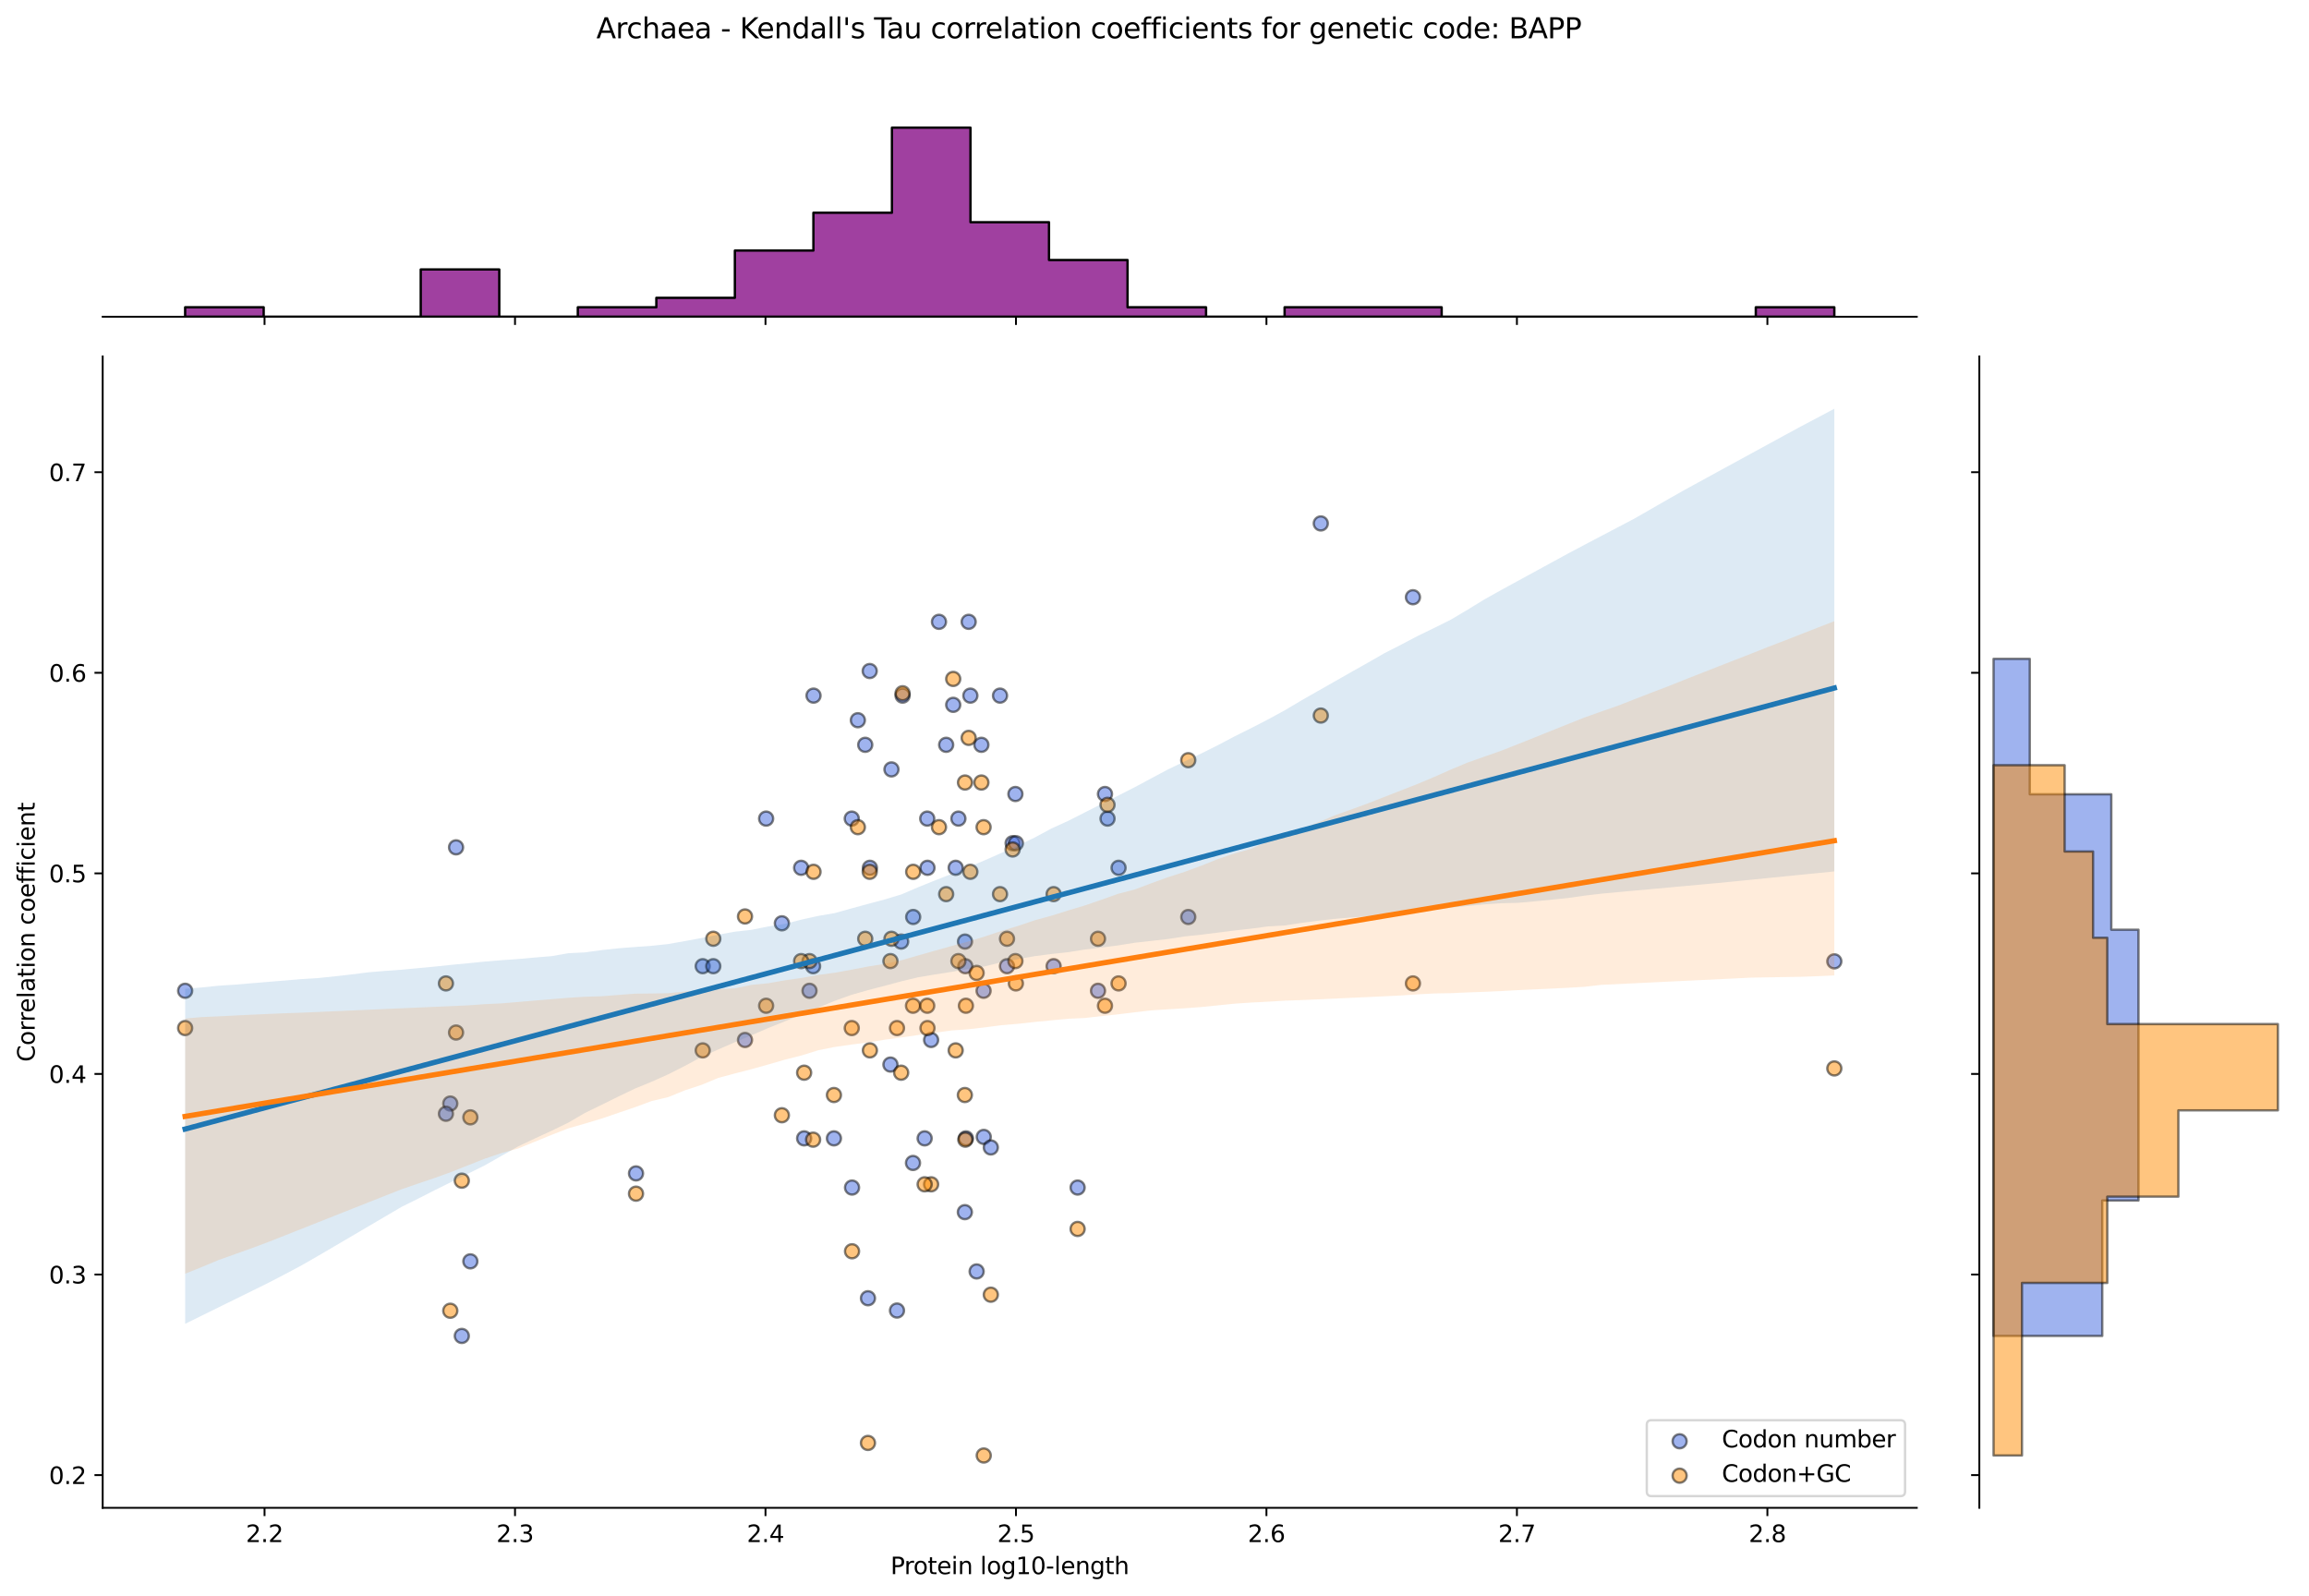 <?xml version="1.0" encoding="utf-8" standalone="no"?>
<!DOCTYPE svg PUBLIC "-//W3C//DTD SVG 1.1//EN"
  "http://www.w3.org/Graphics/SVG/1.1/DTD/svg11.dtd">
<svg xmlns:xlink="http://www.w3.org/1999/xlink" width="984.456pt" height="680.423pt" viewBox="0 0 984.456 680.423" xmlns="http://www.w3.org/2000/svg" version="1.1">
 <defs>
  <style type="text/css">*{stroke-linejoin: round; stroke-linecap: butt}</style>
 </defs>
 <g id="figure_1">
  <g id="patch_1">
   <path d="M 0 680.423 
L 984.456 680.423 
L 984.456 0 
L 0 0 
z
" style="fill: #ffffff"/>
  </g>
  <g id="axes_1">
   <g id="patch_2">
    <path d="M 43.781 642.867 
L 817.232 642.867 
L 817.232 151.966 
L 43.781 151.966 
z
" style="fill: #ffffff"/>
   </g>
   <g id="PathCollection_1">
    <defs>
     <path id="m65d905aea8" d="M 0 3 
C 0.796 3 1.559 2.684 2.121 2.121 
C 2.684 1.559 3 0.796 3 0 
C 3 -0.796 2.684 -1.559 2.121 -2.121 
C 1.559 -2.684 0.796 -3 0 -3 
C -0.796 -3 -1.559 -2.684 -2.121 -2.121 
C -2.684 -1.559 -3 -0.796 -3 0 
C -3 0.796 -2.684 1.559 -2.121 2.121 
C -1.559 2.684 -0.796 3 0 3 
z
" style="stroke: #000000; stroke-opacity: 0.5"/>
    </defs>
    <g clip-path="url(#pbbccd56b58)">
     <use xlink:href="#m65d905aea8" x="342.846" y="485.342" style="fill: #4169e1; fill-opacity: 0.5; stroke: #000000; stroke-opacity: 0.5"/>
     <use xlink:href="#m65d905aea8" x="368.895" y="317.553" style="fill: #4169e1; fill-opacity: 0.5; stroke: #000000; stroke-opacity: 0.5"/>
     <use xlink:href="#m65d905aea8" x="380.077" y="328.039" style="fill: #4169e1; fill-opacity: 0.5; stroke: #000000; stroke-opacity: 0.5"/>
     <use xlink:href="#m65d905aea8" x="379.645" y="453.881" style="fill: #4169e1; fill-opacity: 0.5; stroke: #000000; stroke-opacity: 0.5"/>
     <use xlink:href="#m65d905aea8" x="408.621" y="349.013" style="fill: #4169e1; fill-opacity: 0.5; stroke: #000000; stroke-opacity: 0.5"/>
     <use xlink:href="#m65d905aea8" x="317.634" y="443.394" style="fill: #4169e1; fill-opacity: 0.5; stroke: #000000; stroke-opacity: 0.5"/>
     <use xlink:href="#m65d905aea8" x="419.358" y="422.421" style="fill: #4169e1; fill-opacity: 0.5; stroke: #000000; stroke-opacity: 0.5"/>
     <use xlink:href="#m65d905aea8" x="389.341" y="390.96" style="fill: #4169e1; fill-opacity: 0.5; stroke: #000000; stroke-opacity: 0.5"/>
     <use xlink:href="#m65d905aea8" x="602.416" y="254.632" style="fill: #4169e1; fill-opacity: 0.5; stroke: #000000; stroke-opacity: 0.5"/>
     <use xlink:href="#m65d905aea8" x="196.892" y="569.578" style="fill: #4169e1; fill-opacity: 0.5; stroke: #000000; stroke-opacity: 0.5"/>
     <use xlink:href="#m65d905aea8" x="271.167" y="500.282" style="fill: #4169e1; fill-opacity: 0.5; stroke: #000000; stroke-opacity: 0.5"/>
     <use xlink:href="#m65d905aea8" x="432.925" y="338.526" style="fill: #4169e1; fill-opacity: 0.5; stroke: #000000; stroke-opacity: 0.5"/>
     <use xlink:href="#m65d905aea8" x="333.357" y="393.651" style="fill: #4169e1; fill-opacity: 0.5; stroke: #000000; stroke-opacity: 0.5"/>
     <use xlink:href="#m65d905aea8" x="363.273" y="506.315" style="fill: #4169e1; fill-opacity: 0.5; stroke: #000000; stroke-opacity: 0.5"/>
     <use xlink:href="#m65d905aea8" x="411.374" y="516.802" style="fill: #4169e1; fill-opacity: 0.5; stroke: #000000; stroke-opacity: 0.5"/>
     <use xlink:href="#m65d905aea8" x="365.755" y="307.066" style="fill: #4169e1; fill-opacity: 0.5; stroke: #000000; stroke-opacity: 0.5"/>
     <use xlink:href="#m65d905aea8" x="345.141" y="422.421" style="fill: #4169e1; fill-opacity: 0.5; stroke: #000000; stroke-opacity: 0.5"/>
     <use xlink:href="#m65d905aea8" x="476.909" y="369.987" style="fill: #4169e1; fill-opacity: 0.5; stroke: #000000; stroke-opacity: 0.5"/>
     <use xlink:href="#m65d905aea8" x="341.569" y="369.987" style="fill: #4169e1; fill-opacity: 0.5; stroke: #000000; stroke-opacity: 0.5"/>
     <use xlink:href="#m65d905aea8" x="382.434" y="558.749" style="fill: #4169e1; fill-opacity: 0.5; stroke: #000000; stroke-opacity: 0.5"/>
     <use xlink:href="#m65d905aea8" x="418.42" y="317.553" style="fill: #4169e1; fill-opacity: 0.5; stroke: #000000; stroke-opacity: 0.5"/>
     <use xlink:href="#m65d905aea8" x="384.82" y="296.579" style="fill: #4169e1; fill-opacity: 0.5; stroke: #000000; stroke-opacity: 0.5"/>
     <use xlink:href="#m65d905aea8" x="370.886" y="369.987" style="fill: #4169e1; fill-opacity: 0.5; stroke: #000000; stroke-opacity: 0.5"/>
     <use xlink:href="#m65d905aea8" x="389.261" y="495.829" style="fill: #4169e1; fill-opacity: 0.5; stroke: #000000; stroke-opacity: 0.5"/>
     <use xlink:href="#m65d905aea8" x="563.124" y="223.171" style="fill: #4169e1; fill-opacity: 0.5; stroke: #000000; stroke-opacity: 0.5"/>
     <use xlink:href="#m65d905aea8" x="395.439" y="369.987" style="fill: #4169e1; fill-opacity: 0.5; stroke: #000000; stroke-opacity: 0.5"/>
     <use xlink:href="#m65d905aea8" x="407.459" y="369.987" style="fill: #4169e1; fill-opacity: 0.5; stroke: #000000; stroke-opacity: 0.5"/>
     <use xlink:href="#m65d905aea8" x="194.444" y="361.266" style="fill: #4169e1; fill-opacity: 0.5; stroke: #000000; stroke-opacity: 0.5"/>
     <use xlink:href="#m65d905aea8" x="468.143" y="422.421" style="fill: #4169e1; fill-opacity: 0.5; stroke: #000000; stroke-opacity: 0.5"/>
     <use xlink:href="#m65d905aea8" x="370.81" y="286.092" style="fill: #4169e1; fill-opacity: 0.5; stroke: #000000; stroke-opacity: 0.5"/>
     <use xlink:href="#m65d905aea8" x="782.075" y="409.876" style="fill: #4169e1; fill-opacity: 0.5; stroke: #000000; stroke-opacity: 0.5"/>
     <use xlink:href="#m65d905aea8" x="78.938" y="422.421" style="fill: #4169e1; fill-opacity: 0.5; stroke: #000000; stroke-opacity: 0.5"/>
     <use xlink:href="#m65d905aea8" x="395.331" y="349.013" style="fill: #4169e1; fill-opacity: 0.5; stroke: #000000; stroke-opacity: 0.5"/>
     <use xlink:href="#m65d905aea8" x="411.825" y="485.342" style="fill: #4169e1; fill-opacity: 0.5; stroke: #000000; stroke-opacity: 0.5"/>
     <use xlink:href="#m65d905aea8" x="384.217" y="401.447" style="fill: #4169e1; fill-opacity: 0.5; stroke: #000000; stroke-opacity: 0.5"/>
     <use xlink:href="#m65d905aea8" x="431.75" y="359.5" style="fill: #4169e1; fill-opacity: 0.5; stroke: #000000; stroke-opacity: 0.5"/>
     <use xlink:href="#m65d905aea8" x="355.552" y="485.342" style="fill: #4169e1; fill-opacity: 0.5; stroke: #000000; stroke-opacity: 0.5"/>
     <use xlink:href="#m65d905aea8" x="433.131" y="359.5" style="fill: #4169e1; fill-opacity: 0.5; stroke: #000000; stroke-opacity: 0.5"/>
     <use xlink:href="#m65d905aea8" x="413.718" y="296.579" style="fill: #4169e1; fill-opacity: 0.5; stroke: #000000; stroke-opacity: 0.5"/>
     <use xlink:href="#m65d905aea8" x="191.984" y="470.491" style="fill: #4169e1; fill-opacity: 0.5; stroke: #000000; stroke-opacity: 0.5"/>
     <use xlink:href="#m65d905aea8" x="299.602" y="411.934" style="fill: #4169e1; fill-opacity: 0.5; stroke: #000000; stroke-opacity: 0.5"/>
     <use xlink:href="#m65d905aea8" x="304.114" y="411.934" style="fill: #4169e1; fill-opacity: 0.5; stroke: #000000; stroke-opacity: 0.5"/>
     <use xlink:href="#m65d905aea8" x="400.342" y="265.118" style="fill: #4169e1; fill-opacity: 0.5; stroke: #000000; stroke-opacity: 0.5"/>
     <use xlink:href="#m65d905aea8" x="396.987" y="443.394" style="fill: #4169e1; fill-opacity: 0.5; stroke: #000000; stroke-opacity: 0.5"/>
     <use xlink:href="#m65d905aea8" x="506.624" y="390.96" style="fill: #4169e1; fill-opacity: 0.5; stroke: #000000; stroke-opacity: 0.5"/>
     <use xlink:href="#m65d905aea8" x="411.57" y="411.934" style="fill: #4169e1; fill-opacity: 0.5; stroke: #000000; stroke-opacity: 0.5"/>
     <use xlink:href="#m65d905aea8" x="406.407" y="300.506" style="fill: #4169e1; fill-opacity: 0.5; stroke: #000000; stroke-opacity: 0.5"/>
     <use xlink:href="#m65d905aea8" x="449.215" y="411.934" style="fill: #4169e1; fill-opacity: 0.5; stroke: #000000; stroke-opacity: 0.5"/>
     <use xlink:href="#m65d905aea8" x="363.153" y="349.013" style="fill: #4169e1; fill-opacity: 0.5; stroke: #000000; stroke-opacity: 0.5"/>
     <use xlink:href="#m65d905aea8" x="346.85" y="296.579" style="fill: #4169e1; fill-opacity: 0.5; stroke: #000000; stroke-opacity: 0.5"/>
     <use xlink:href="#m65d905aea8" x="471.111" y="338.526" style="fill: #4169e1; fill-opacity: 0.5; stroke: #000000; stroke-opacity: 0.5"/>
     <use xlink:href="#m65d905aea8" x="411.431" y="401.447" style="fill: #4169e1; fill-opacity: 0.5; stroke: #000000; stroke-opacity: 0.5"/>
     <use xlink:href="#m65d905aea8" x="459.448" y="506.315" style="fill: #4169e1; fill-opacity: 0.5; stroke: #000000; stroke-opacity: 0.5"/>
     <use xlink:href="#m65d905aea8" x="200.539" y="537.776" style="fill: #4169e1; fill-opacity: 0.5; stroke: #000000; stroke-opacity: 0.5"/>
     <use xlink:href="#m65d905aea8" x="190.13" y="474.855" style="fill: #4169e1; fill-opacity: 0.5; stroke: #000000; stroke-opacity: 0.5"/>
     <use xlink:href="#m65d905aea8" x="472.205" y="349.013" style="fill: #4169e1; fill-opacity: 0.5; stroke: #000000; stroke-opacity: 0.5"/>
     <use xlink:href="#m65d905aea8" x="394.231" y="485.342" style="fill: #4169e1; fill-opacity: 0.5; stroke: #000000; stroke-opacity: 0.5"/>
     <use xlink:href="#m65d905aea8" x="419.429" y="484.724" style="fill: #4169e1; fill-opacity: 0.5; stroke: #000000; stroke-opacity: 0.5"/>
     <use xlink:href="#m65d905aea8" x="429.342" y="411.934" style="fill: #4169e1; fill-opacity: 0.5; stroke: #000000; stroke-opacity: 0.5"/>
     <use xlink:href="#m65d905aea8" x="426.364" y="296.579" style="fill: #4169e1; fill-opacity: 0.5; stroke: #000000; stroke-opacity: 0.5"/>
     <use xlink:href="#m65d905aea8" x="346.669" y="411.934" style="fill: #4169e1; fill-opacity: 0.5; stroke: #000000; stroke-opacity: 0.5"/>
     <use xlink:href="#m65d905aea8" x="422.44" y="489.217" style="fill: #4169e1; fill-opacity: 0.5; stroke: #000000; stroke-opacity: 0.5"/>
     <use xlink:href="#m65d905aea8" x="326.64" y="349.013" style="fill: #4169e1; fill-opacity: 0.5; stroke: #000000; stroke-opacity: 0.5"/>
     <use xlink:href="#m65d905aea8" x="403.4" y="317.553" style="fill: #4169e1; fill-opacity: 0.5; stroke: #000000; stroke-opacity: 0.5"/>
     <use xlink:href="#m65d905aea8" x="413" y="265.118" style="fill: #4169e1; fill-opacity: 0.5; stroke: #000000; stroke-opacity: 0.5"/>
     <use xlink:href="#m65d905aea8" x="370.06" y="553.505" style="fill: #4169e1; fill-opacity: 0.5; stroke: #000000; stroke-opacity: 0.5"/>
     <use xlink:href="#m65d905aea8" x="416.397" y="542.081" style="fill: #4169e1; fill-opacity: 0.5; stroke: #000000; stroke-opacity: 0.5"/>
    </g>
   </g>
   <g id="PathCollection_2">
    <defs>
     <path id="ma38fbc1805" d="M 0 3 
C 0.796 3 1.559 2.684 2.121 2.121 
C 2.684 1.559 3 0.796 3 0 
C 3 -0.796 2.684 -1.559 2.121 -2.121 
C 1.559 -2.684 0.796 -3 0 -3 
C -0.796 -3 -1.559 -2.684 -2.121 -2.121 
C -2.684 -1.559 -3 -0.796 -3 0 
C -3 0.796 -2.684 1.559 -2.121 2.121 
C -1.559 2.684 -0.796 3 0 3 
z
" style="stroke: #000000; stroke-opacity: 0.5"/>
    </defs>
    <g clip-path="url(#pbbccd56b58)">
     <use xlink:href="#ma38fbc1805" x="342.846" y="457.348" style="fill: #ff8c00; fill-opacity: 0.5; stroke: #000000; stroke-opacity: 0.5"/>
     <use xlink:href="#ma38fbc1805" x="368.895" y="400.248" style="fill: #ff8c00; fill-opacity: 0.5; stroke: #000000; stroke-opacity: 0.5"/>
     <use xlink:href="#ma38fbc1805" x="380.077" y="400.248" style="fill: #ff8c00; fill-opacity: 0.5; stroke: #000000; stroke-opacity: 0.5"/>
     <use xlink:href="#ma38fbc1805" x="379.645" y="409.764" style="fill: #ff8c00; fill-opacity: 0.5; stroke: #000000; stroke-opacity: 0.5"/>
     <use xlink:href="#ma38fbc1805" x="408.621" y="409.764" style="fill: #ff8c00; fill-opacity: 0.5; stroke: #000000; stroke-opacity: 0.5"/>
     <use xlink:href="#ma38fbc1805" x="317.634" y="390.731" style="fill: #ff8c00; fill-opacity: 0.5; stroke: #000000; stroke-opacity: 0.5"/>
     <use xlink:href="#ma38fbc1805" x="419.358" y="352.665" style="fill: #ff8c00; fill-opacity: 0.5; stroke: #000000; stroke-opacity: 0.5"/>
     <use xlink:href="#ma38fbc1805" x="389.341" y="371.698" style="fill: #ff8c00; fill-opacity: 0.5; stroke: #000000; stroke-opacity: 0.5"/>
     <use xlink:href="#ma38fbc1805" x="602.416" y="419.281" style="fill: #ff8c00; fill-opacity: 0.5; stroke: #000000; stroke-opacity: 0.5"/>
     <use xlink:href="#ma38fbc1805" x="196.892" y="503.378" style="fill: #ff8c00; fill-opacity: 0.5; stroke: #000000; stroke-opacity: 0.5"/>
     <use xlink:href="#ma38fbc1805" x="271.167" y="508.922" style="fill: #ff8c00; fill-opacity: 0.5; stroke: #000000; stroke-opacity: 0.5"/>
     <use xlink:href="#ma38fbc1805" x="432.925" y="409.764" style="fill: #ff8c00; fill-opacity: 0.5; stroke: #000000; stroke-opacity: 0.5"/>
     <use xlink:href="#ma38fbc1805" x="333.357" y="475.484" style="fill: #ff8c00; fill-opacity: 0.5; stroke: #000000; stroke-opacity: 0.5"/>
     <use xlink:href="#ma38fbc1805" x="363.273" y="533.481" style="fill: #ff8c00; fill-opacity: 0.5; stroke: #000000; stroke-opacity: 0.5"/>
     <use xlink:href="#ma38fbc1805" x="411.374" y="466.864" style="fill: #ff8c00; fill-opacity: 0.5; stroke: #000000; stroke-opacity: 0.5"/>
     <use xlink:href="#ma38fbc1805" x="365.755" y="352.665" style="fill: #ff8c00; fill-opacity: 0.5; stroke: #000000; stroke-opacity: 0.5"/>
     <use xlink:href="#ma38fbc1805" x="345.141" y="409.764" style="fill: #ff8c00; fill-opacity: 0.5; stroke: #000000; stroke-opacity: 0.5"/>
     <use xlink:href="#ma38fbc1805" x="476.909" y="419.281" style="fill: #ff8c00; fill-opacity: 0.5; stroke: #000000; stroke-opacity: 0.5"/>
     <use xlink:href="#ma38fbc1805" x="341.569" y="409.764" style="fill: #ff8c00; fill-opacity: 0.5; stroke: #000000; stroke-opacity: 0.5"/>
     <use xlink:href="#ma38fbc1805" x="382.434" y="438.314" style="fill: #ff8c00; fill-opacity: 0.5; stroke: #000000; stroke-opacity: 0.5"/>
     <use xlink:href="#ma38fbc1805" x="418.42" y="333.631" style="fill: #ff8c00; fill-opacity: 0.5; stroke: #000000; stroke-opacity: 0.5"/>
     <use xlink:href="#ma38fbc1805" x="384.82" y="295.565" style="fill: #ff8c00; fill-opacity: 0.5; stroke: #000000; stroke-opacity: 0.5"/>
     <use xlink:href="#ma38fbc1805" x="370.886" y="447.831" style="fill: #ff8c00; fill-opacity: 0.5; stroke: #000000; stroke-opacity: 0.5"/>
     <use xlink:href="#ma38fbc1805" x="389.261" y="428.798" style="fill: #ff8c00; fill-opacity: 0.5; stroke: #000000; stroke-opacity: 0.5"/>
     <use xlink:href="#ma38fbc1805" x="563.124" y="305.081" style="fill: #ff8c00; fill-opacity: 0.5; stroke: #000000; stroke-opacity: 0.5"/>
     <use xlink:href="#ma38fbc1805" x="395.439" y="438.314" style="fill: #ff8c00; fill-opacity: 0.5; stroke: #000000; stroke-opacity: 0.5"/>
     <use xlink:href="#ma38fbc1805" x="407.459" y="447.831" style="fill: #ff8c00; fill-opacity: 0.5; stroke: #000000; stroke-opacity: 0.5"/>
     <use xlink:href="#ma38fbc1805" x="194.444" y="440.221" style="fill: #ff8c00; fill-opacity: 0.5; stroke: #000000; stroke-opacity: 0.5"/>
     <use xlink:href="#ma38fbc1805" x="468.143" y="400.248" style="fill: #ff8c00; fill-opacity: 0.5; stroke: #000000; stroke-opacity: 0.5"/>
     <use xlink:href="#ma38fbc1805" x="370.81" y="371.698" style="fill: #ff8c00; fill-opacity: 0.5; stroke: #000000; stroke-opacity: 0.5"/>
     <use xlink:href="#ma38fbc1805" x="782.075" y="455.53" style="fill: #ff8c00; fill-opacity: 0.5; stroke: #000000; stroke-opacity: 0.5"/>
     <use xlink:href="#ma38fbc1805" x="78.938" y="438.314" style="fill: #ff8c00; fill-opacity: 0.5; stroke: #000000; stroke-opacity: 0.5"/>
     <use xlink:href="#ma38fbc1805" x="395.331" y="428.798" style="fill: #ff8c00; fill-opacity: 0.5; stroke: #000000; stroke-opacity: 0.5"/>
     <use xlink:href="#ma38fbc1805" x="411.825" y="428.798" style="fill: #ff8c00; fill-opacity: 0.5; stroke: #000000; stroke-opacity: 0.5"/>
     <use xlink:href="#ma38fbc1805" x="384.217" y="457.348" style="fill: #ff8c00; fill-opacity: 0.5; stroke: #000000; stroke-opacity: 0.5"/>
     <use xlink:href="#ma38fbc1805" x="431.75" y="362.181" style="fill: #ff8c00; fill-opacity: 0.5; stroke: #000000; stroke-opacity: 0.5"/>
     <use xlink:href="#ma38fbc1805" x="355.552" y="466.864" style="fill: #ff8c00; fill-opacity: 0.5; stroke: #000000; stroke-opacity: 0.5"/>
     <use xlink:href="#ma38fbc1805" x="433.131" y="419.281" style="fill: #ff8c00; fill-opacity: 0.5; stroke: #000000; stroke-opacity: 0.5"/>
     <use xlink:href="#ma38fbc1805" x="413.718" y="371.698" style="fill: #ff8c00; fill-opacity: 0.5; stroke: #000000; stroke-opacity: 0.5"/>
     <use xlink:href="#ma38fbc1805" x="191.984" y="558.837" style="fill: #ff8c00; fill-opacity: 0.5; stroke: #000000; stroke-opacity: 0.5"/>
     <use xlink:href="#ma38fbc1805" x="299.602" y="447.831" style="fill: #ff8c00; fill-opacity: 0.5; stroke: #000000; stroke-opacity: 0.5"/>
     <use xlink:href="#ma38fbc1805" x="304.114" y="400.248" style="fill: #ff8c00; fill-opacity: 0.5; stroke: #000000; stroke-opacity: 0.5"/>
     <use xlink:href="#ma38fbc1805" x="400.342" y="352.665" style="fill: #ff8c00; fill-opacity: 0.5; stroke: #000000; stroke-opacity: 0.5"/>
     <use xlink:href="#ma38fbc1805" x="396.987" y="504.931" style="fill: #ff8c00; fill-opacity: 0.5; stroke: #000000; stroke-opacity: 0.5"/>
     <use xlink:href="#ma38fbc1805" x="506.624" y="324.115" style="fill: #ff8c00; fill-opacity: 0.5; stroke: #000000; stroke-opacity: 0.5"/>
     <use xlink:href="#ma38fbc1805" x="411.57" y="485.897" style="fill: #ff8c00; fill-opacity: 0.5; stroke: #000000; stroke-opacity: 0.5"/>
     <use xlink:href="#ma38fbc1805" x="406.407" y="289.461" style="fill: #ff8c00; fill-opacity: 0.5; stroke: #000000; stroke-opacity: 0.5"/>
     <use xlink:href="#ma38fbc1805" x="449.215" y="381.214" style="fill: #ff8c00; fill-opacity: 0.5; stroke: #000000; stroke-opacity: 0.5"/>
     <use xlink:href="#ma38fbc1805" x="363.153" y="438.314" style="fill: #ff8c00; fill-opacity: 0.5; stroke: #000000; stroke-opacity: 0.5"/>
     <use xlink:href="#ma38fbc1805" x="346.85" y="371.698" style="fill: #ff8c00; fill-opacity: 0.5; stroke: #000000; stroke-opacity: 0.5"/>
     <use xlink:href="#ma38fbc1805" x="471.111" y="428.798" style="fill: #ff8c00; fill-opacity: 0.5; stroke: #000000; stroke-opacity: 0.5"/>
     <use xlink:href="#ma38fbc1805" x="411.431" y="333.631" style="fill: #ff8c00; fill-opacity: 0.5; stroke: #000000; stroke-opacity: 0.5"/>
     <use xlink:href="#ma38fbc1805" x="459.448" y="523.964" style="fill: #ff8c00; fill-opacity: 0.5; stroke: #000000; stroke-opacity: 0.5"/>
     <use xlink:href="#ma38fbc1805" x="200.539" y="476.381" style="fill: #ff8c00; fill-opacity: 0.5; stroke: #000000; stroke-opacity: 0.5"/>
     <use xlink:href="#ma38fbc1805" x="190.13" y="419.281" style="fill: #ff8c00; fill-opacity: 0.5; stroke: #000000; stroke-opacity: 0.5"/>
     <use xlink:href="#ma38fbc1805" x="472.205" y="343.148" style="fill: #ff8c00; fill-opacity: 0.5; stroke: #000000; stroke-opacity: 0.5"/>
     <use xlink:href="#ma38fbc1805" x="394.231" y="504.931" style="fill: #ff8c00; fill-opacity: 0.5; stroke: #000000; stroke-opacity: 0.5"/>
     <use xlink:href="#ma38fbc1805" x="419.429" y="620.553" style="fill: #ff8c00; fill-opacity: 0.5; stroke: #000000; stroke-opacity: 0.5"/>
     <use xlink:href="#ma38fbc1805" x="429.342" y="400.248" style="fill: #ff8c00; fill-opacity: 0.5; stroke: #000000; stroke-opacity: 0.5"/>
     <use xlink:href="#ma38fbc1805" x="426.364" y="381.214" style="fill: #ff8c00; fill-opacity: 0.5; stroke: #000000; stroke-opacity: 0.5"/>
     <use xlink:href="#ma38fbc1805" x="346.669" y="485.897" style="fill: #ff8c00; fill-opacity: 0.5; stroke: #000000; stroke-opacity: 0.5"/>
     <use xlink:href="#ma38fbc1805" x="422.44" y="551.996" style="fill: #ff8c00; fill-opacity: 0.5; stroke: #000000; stroke-opacity: 0.5"/>
     <use xlink:href="#ma38fbc1805" x="326.64" y="428.798" style="fill: #ff8c00; fill-opacity: 0.5; stroke: #000000; stroke-opacity: 0.5"/>
     <use xlink:href="#ma38fbc1805" x="403.4" y="381.214" style="fill: #ff8c00; fill-opacity: 0.5; stroke: #000000; stroke-opacity: 0.5"/>
     <use xlink:href="#ma38fbc1805" x="413" y="314.598" style="fill: #ff8c00; fill-opacity: 0.5; stroke: #000000; stroke-opacity: 0.5"/>
     <use xlink:href="#ma38fbc1805" x="370.06" y="615.199" style="fill: #ff8c00; fill-opacity: 0.5; stroke: #000000; stroke-opacity: 0.5"/>
     <use xlink:href="#ma38fbc1805" x="416.397" y="414.807" style="fill: #ff8c00; fill-opacity: 0.5; stroke: #000000; stroke-opacity: 0.5"/>
    </g>
   </g>
   <g id="PolyCollection_1">
    <path d="M 78.938 421.59 
L 78.938 564.408 
L 86.04 560.912 
L 93.143 557.415 
L 100.245 553.919 
L 107.348 550.423 
L 114.45 546.926 
L 121.552 543.23 
L 128.655 539.442 
L 135.757 535.366 
L 142.86 531.203 
L 149.962 527.035 
L 157.064 522.862 
L 164.167 518.689 
L 171.269 514.517 
L 178.372 510.995 
L 185.474 507.373 
L 192.576 503.855 
L 199.679 500.328 
L 206.781 496.797 
L 213.884 492.766 
L 220.986 488.736 
L 228.088 485.36 
L 235.191 482.094 
L 242.293 478.64 
L 249.396 474.5 
L 256.498 471.049 
L 263.6 467.53 
L 270.703 464.133 
L 277.805 461.211 
L 284.908 458.037 
L 292.01 454.444 
L 299.112 450.6 
L 306.215 447.445 
L 313.317 444.349 
L 320.419 441.394 
L 327.522 438.293 
L 334.624 435.46 
L 341.727 432.481 
L 348.829 429.604 
L 355.931 426.696 
L 363.034 424.153 
L 370.136 422.123 
L 377.239 420.288 
L 384.341 418.37 
L 391.443 416.667 
L 398.546 415.477 
L 405.648 414.372 
L 412.751 413.097 
L 419.853 412.018 
L 426.955 410.256 
L 434.058 408.92 
L 441.16 407.651 
L 448.263 406.738 
L 455.365 405.975 
L 462.467 404.837 
L 469.57 404.001 
L 476.672 403.074 
L 483.775 401.947 
L 490.877 401.149 
L 497.979 400.352 
L 505.082 399.256 
L 512.184 398.497 
L 519.287 397.618 
L 526.389 396.711 
L 533.491 395.925 
L 540.594 394.977 
L 547.696 394.587 
L 554.799 393.493 
L 561.901 392.56 
L 569.003 391.764 
L 576.106 391.178 
L 583.208 390.68 
L 590.31 389.847 
L 597.413 389.248 
L 604.515 388.326 
L 611.618 387.641 
L 618.72 386.953 
L 625.822 386.265 
L 632.925 385.576 
L 640.027 385.101 
L 647.13 384.933 
L 654.232 384.305 
L 661.334 383.593 
L 668.437 382.881 
L 675.539 381.866 
L 682.642 381.021 
L 689.744 380.369 
L 696.846 379.719 
L 703.949 379.076 
L 711.051 378.426 
L 718.154 377.776 
L 725.256 377.126 
L 732.358 376.476 
L 739.461 375.784 
L 746.563 375.076 
L 753.666 374.367 
L 760.768 373.659 
L 767.87 372.951 
L 774.973 372.243 
L 782.075 371.534 
L 782.075 174.279 
L 782.075 174.279 
L 774.973 178.032 
L 767.87 181.784 
L 760.768 185.641 
L 753.666 189.516 
L 746.563 193.391 
L 739.461 197.266 
L 732.358 201.144 
L 725.256 205.028 
L 718.154 208.912 
L 711.051 212.932 
L 703.949 217.02 
L 696.846 221.097 
L 689.744 224.826 
L 682.642 228.555 
L 675.539 232.283 
L 668.437 236.06 
L 661.334 239.934 
L 654.232 243.808 
L 647.13 247.683 
L 640.027 251.563 
L 632.925 255.529 
L 625.822 259.894 
L 618.72 264.11 
L 611.618 267.66 
L 604.515 271.107 
L 597.413 274.836 
L 590.31 278.464 
L 583.208 282.533 
L 576.106 286.533 
L 569.003 290.577 
L 561.901 294.612 
L 554.799 298.66 
L 547.696 302.885 
L 540.594 306.743 
L 533.491 310.409 
L 526.389 313.947 
L 519.287 317.689 
L 512.184 321.235 
L 505.082 324.636 
L 497.979 328.038 
L 490.877 331.832 
L 483.775 335.636 
L 476.672 339.251 
L 469.57 342.814 
L 462.467 346.413 
L 455.365 350.011 
L 448.263 353.248 
L 441.16 357.075 
L 434.058 360.472 
L 426.955 363.651 
L 419.853 366.787 
L 412.751 369.75 
L 405.648 372.628 
L 398.546 375.408 
L 391.443 378.279 
L 384.341 381.322 
L 377.239 383.472 
L 370.136 385.371 
L 363.034 387.299 
L 355.931 389.296 
L 348.829 390.508 
L 341.727 392.079 
L 334.624 393.883 
L 327.522 395.007 
L 320.419 396.434 
L 313.317 397.224 
L 306.215 398.505 
L 299.112 399.922 
L 292.01 401.231 
L 284.908 402.495 
L 277.805 403.241 
L 270.703 403.759 
L 263.6 404.313 
L 256.498 405.077 
L 249.396 406.053 
L 242.293 406.406 
L 235.191 407.649 
L 228.088 408.235 
L 220.986 408.877 
L 213.884 409.379 
L 206.781 409.954 
L 199.679 410.678 
L 192.576 411.346 
L 185.474 412.097 
L 178.372 412.766 
L 171.269 413.434 
L 164.167 413.947 
L 157.064 414.538 
L 149.962 415.444 
L 142.86 416.239 
L 135.757 416.983 
L 128.655 417.431 
L 121.552 418.022 
L 114.45 418.612 
L 107.348 419.205 
L 100.245 419.801 
L 93.143 420.267 
L 86.04 420.999 
L 78.938 421.59 
z
" clip-path="url(#pbbccd56b58)" style="fill: #1f77b4; fill-opacity: 0.15"/>
   </g>
   <g id="PolyCollection_2">
    <path d="M 78.938 434.255 
L 78.938 543.053 
L 86.04 540.2 
L 93.143 537.23 
L 100.245 534.693 
L 107.348 532.155 
L 114.45 529.507 
L 121.552 526.7 
L 128.655 523.886 
L 135.757 521.073 
L 142.86 518.259 
L 149.962 515.446 
L 157.064 512.635 
L 164.167 509.826 
L 171.269 507.017 
L 178.372 504.575 
L 185.474 502.167 
L 192.576 499.606 
L 199.679 496.784 
L 206.781 493.979 
L 213.884 491.588 
L 220.986 489.642 
L 228.088 486.748 
L 235.191 483.845 
L 242.293 481.08 
L 249.396 479.049 
L 256.498 476.904 
L 263.6 474.482 
L 270.703 472.07 
L 277.805 469.438 
L 284.908 467.755 
L 292.01 464.862 
L 299.112 462.531 
L 306.215 459.573 
L 313.317 457.675 
L 320.419 455.837 
L 327.522 453.851 
L 334.624 451.797 
L 341.727 449.997 
L 348.829 447.789 
L 355.931 446.362 
L 363.034 445.348 
L 370.136 444.439 
L 377.239 443.274 
L 384.341 442.318 
L 391.443 441.292 
L 398.546 440.311 
L 405.648 439.337 
L 412.751 438.836 
L 419.853 438.021 
L 426.955 437.086 
L 434.058 436.502 
L 441.16 435.713 
L 448.263 435.02 
L 455.365 434.355 
L 462.467 434.025 
L 469.57 433.241 
L 476.672 432.458 
L 483.775 431.604 
L 490.877 430.77 
L 497.979 430.327 
L 505.082 429.881 
L 512.184 429.352 
L 519.287 428.634 
L 526.389 427.916 
L 533.491 427.437 
L 540.594 427.075 
L 547.696 426.629 
L 554.799 426.384 
L 561.901 426.081 
L 569.003 425.753 
L 576.106 425.423 
L 583.208 425.097 
L 590.31 424.765 
L 597.413 424.419 
L 604.515 423.933 
L 611.618 423.561 
L 618.72 423.433 
L 625.822 423.119 
L 632.925 422.862 
L 640.027 422.542 
L 647.13 422.143 
L 654.232 421.821 
L 661.334 421.494 
L 668.437 421.149 
L 675.539 420.729 
L 682.642 419.9 
L 689.744 419.558 
L 696.846 419.216 
L 703.949 418.873 
L 711.051 418.531 
L 718.154 418.189 
L 725.256 417.847 
L 732.358 417.505 
L 739.461 417.162 
L 746.563 416.82 
L 753.666 416.692 
L 760.768 416.573 
L 767.87 416.455 
L 774.973 416.196 
L 782.075 415.872 
L 782.075 264.836 
L 782.075 264.836 
L 774.973 267.608 
L 767.87 270.379 
L 760.768 273.161 
L 753.666 275.883 
L 746.563 278.711 
L 739.461 281.481 
L 732.358 284.255 
L 725.256 287.035 
L 718.154 289.816 
L 711.051 292.679 
L 703.949 295.369 
L 696.846 298.14 
L 689.744 300.91 
L 682.642 303.385 
L 675.539 305.906 
L 668.437 308.747 
L 661.334 311.593 
L 654.232 314.44 
L 647.13 317.287 
L 640.027 320.084 
L 632.925 322.578 
L 625.822 325.074 
L 618.72 328.052 
L 611.618 331.185 
L 604.515 334.192 
L 597.413 336.967 
L 590.31 339.743 
L 583.208 342.52 
L 576.106 345.125 
L 569.003 347.659 
L 561.901 350.666 
L 554.799 353.571 
L 547.696 355.923 
L 540.594 358.669 
L 533.491 361.879 
L 526.389 363.842 
L 519.287 366.248 
L 512.184 369.081 
L 505.082 371.714 
L 497.979 373.986 
L 490.877 376.569 
L 483.775 379.239 
L 476.672 381.088 
L 469.57 383.624 
L 462.467 386.056 
L 455.365 388.189 
L 448.263 390.419 
L 441.16 392.359 
L 434.058 394.767 
L 426.955 396.909 
L 419.853 399.281 
L 412.751 401.45 
L 405.648 403.351 
L 398.546 405.346 
L 391.443 407.354 
L 384.341 409.404 
L 377.239 410.94 
L 370.136 412.066 
L 363.034 413.435 
L 355.931 414.711 
L 348.829 415.676 
L 341.727 416.958 
L 334.624 417.956 
L 327.522 419.211 
L 320.419 419.892 
L 313.317 421.386 
L 306.215 421.761 
L 299.112 422.152 
L 292.01 422.728 
L 284.908 423.455 
L 277.805 423.574 
L 270.703 423.658 
L 263.6 424.207 
L 256.498 424.753 
L 249.396 424.96 
L 242.293 425.413 
L 235.191 426 
L 228.088 426.59 
L 220.986 427.187 
L 213.884 427.787 
L 206.781 428.121 
L 199.679 428.629 
L 192.576 428.941 
L 185.474 429.254 
L 178.372 429.567 
L 171.269 429.88 
L 164.167 430.193 
L 157.064 430.506 
L 149.962 430.819 
L 142.86 431.132 
L 135.757 431.445 
L 128.655 431.758 
L 121.552 431.997 
L 114.45 432.294 
L 107.348 432.613 
L 100.245 432.964 
L 93.143 433.322 
L 86.04 433.635 
L 78.938 434.255 
z
" clip-path="url(#pbbccd56b58)" style="fill: #ff7f0e; fill-opacity: 0.15"/>
   </g>
   <g id="matplotlib.axis_1">
    <g id="xtick_1">
     <g id="line2d_1">
      <defs>
       <path id="md120b34844" d="M 0 0 
L 0 3.5 
" style="stroke: #000000; stroke-width: 0.8"/>
      </defs>
      <g>
       <use xlink:href="#md120b34844" x="112.79" y="642.867" style="stroke: #000000; stroke-width: 0.8"/>
      </g>
     </g>
     <g id="text_1">
      <!-- 2.2 -->
      <g transform="translate(104.838 657.465) scale(0.1 -0.1)">
       <defs>
        <path id="DejaVuSans-32" d="M 1228 531 
L 3431 531 
L 3431 0 
L 469 0 
L 469 531 
Q 828 903 1448 1529 
Q 2069 2156 2228 2338 
Q 2531 2678 2651 2914 
Q 2772 3150 2772 3378 
Q 2772 3750 2511 3984 
Q 2250 4219 1831 4219 
Q 1534 4219 1204 4116 
Q 875 4013 500 3803 
L 500 4441 
Q 881 4594 1212 4672 
Q 1544 4750 1819 4750 
Q 2544 4750 2975 4387 
Q 3406 4025 3406 3419 
Q 3406 3131 3298 2873 
Q 3191 2616 2906 2266 
Q 2828 2175 2409 1742 
Q 1991 1309 1228 531 
z
" transform="scale(0.016)"/>
        <path id="DejaVuSans-2e" d="M 684 794 
L 1344 794 
L 1344 0 
L 684 0 
L 684 794 
z
" transform="scale(0.016)"/>
       </defs>
       <use xlink:href="#DejaVuSans-32"/>
       <use xlink:href="#DejaVuSans-2e" x="63.623"/>
       <use xlink:href="#DejaVuSans-32" x="95.41"/>
      </g>
     </g>
    </g>
    <g id="xtick_2">
     <g id="line2d_2">
      <g>
       <use xlink:href="#md120b34844" x="219.581" y="642.867" style="stroke: #000000; stroke-width: 0.8"/>
      </g>
     </g>
     <g id="text_2">
      <!-- 2.3 -->
      <g transform="translate(211.63 657.465) scale(0.1 -0.1)">
       <defs>
        <path id="DejaVuSans-33" d="M 2597 2516 
Q 3050 2419 3304 2112 
Q 3559 1806 3559 1356 
Q 3559 666 3084 287 
Q 2609 -91 1734 -91 
Q 1441 -91 1130 -33 
Q 819 25 488 141 
L 488 750 
Q 750 597 1062 519 
Q 1375 441 1716 441 
Q 2309 441 2620 675 
Q 2931 909 2931 1356 
Q 2931 1769 2642 2001 
Q 2353 2234 1838 2234 
L 1294 2234 
L 1294 2753 
L 1863 2753 
Q 2328 2753 2575 2939 
Q 2822 3125 2822 3475 
Q 2822 3834 2567 4026 
Q 2313 4219 1838 4219 
Q 1578 4219 1281 4162 
Q 984 4106 628 3988 
L 628 4550 
Q 988 4650 1302 4700 
Q 1616 4750 1894 4750 
Q 2613 4750 3031 4423 
Q 3450 4097 3450 3541 
Q 3450 3153 3228 2886 
Q 3006 2619 2597 2516 
z
" transform="scale(0.016)"/>
       </defs>
       <use xlink:href="#DejaVuSans-32"/>
       <use xlink:href="#DejaVuSans-2e" x="63.623"/>
       <use xlink:href="#DejaVuSans-33" x="95.41"/>
      </g>
     </g>
    </g>
    <g id="xtick_3">
     <g id="line2d_3">
      <g>
       <use xlink:href="#md120b34844" x="326.373" y="642.867" style="stroke: #000000; stroke-width: 0.8"/>
      </g>
     </g>
     <g id="text_3">
      <!-- 2.4 -->
      <g transform="translate(318.421 657.465) scale(0.1 -0.1)">
       <defs>
        <path id="DejaVuSans-34" d="M 2419 4116 
L 825 1625 
L 2419 1625 
L 2419 4116 
z
M 2253 4666 
L 3047 4666 
L 3047 1625 
L 3713 1625 
L 3713 1100 
L 3047 1100 
L 3047 0 
L 2419 0 
L 2419 1100 
L 313 1100 
L 313 1709 
L 2253 4666 
z
" transform="scale(0.016)"/>
       </defs>
       <use xlink:href="#DejaVuSans-32"/>
       <use xlink:href="#DejaVuSans-2e" x="63.623"/>
       <use xlink:href="#DejaVuSans-34" x="95.41"/>
      </g>
     </g>
    </g>
    <g id="xtick_4">
     <g id="line2d_4">
      <g>
       <use xlink:href="#md120b34844" x="433.164" y="642.867" style="stroke: #000000; stroke-width: 0.8"/>
      </g>
     </g>
     <g id="text_4">
      <!-- 2.5 -->
      <g transform="translate(425.212 657.465) scale(0.1 -0.1)">
       <defs>
        <path id="DejaVuSans-35" d="M 691 4666 
L 3169 4666 
L 3169 4134 
L 1269 4134 
L 1269 2991 
Q 1406 3038 1543 3061 
Q 1681 3084 1819 3084 
Q 2600 3084 3056 2656 
Q 3513 2228 3513 1497 
Q 3513 744 3044 326 
Q 2575 -91 1722 -91 
Q 1428 -91 1123 -41 
Q 819 9 494 109 
L 494 744 
Q 775 591 1075 516 
Q 1375 441 1709 441 
Q 2250 441 2565 725 
Q 2881 1009 2881 1497 
Q 2881 1984 2565 2268 
Q 2250 2553 1709 2553 
Q 1456 2553 1204 2497 
Q 953 2441 691 2322 
L 691 4666 
z
" transform="scale(0.016)"/>
       </defs>
       <use xlink:href="#DejaVuSans-32"/>
       <use xlink:href="#DejaVuSans-2e" x="63.623"/>
       <use xlink:href="#DejaVuSans-35" x="95.41"/>
      </g>
     </g>
    </g>
    <g id="xtick_5">
     <g id="line2d_5">
      <g>
       <use xlink:href="#md120b34844" x="539.955" y="642.867" style="stroke: #000000; stroke-width: 0.8"/>
      </g>
     </g>
     <g id="text_5">
      <!-- 2.6 -->
      <g transform="translate(532.004 657.465) scale(0.1 -0.1)">
       <defs>
        <path id="DejaVuSans-36" d="M 2113 2584 
Q 1688 2584 1439 2293 
Q 1191 2003 1191 1497 
Q 1191 994 1439 701 
Q 1688 409 2113 409 
Q 2538 409 2786 701 
Q 3034 994 3034 1497 
Q 3034 2003 2786 2293 
Q 2538 2584 2113 2584 
z
M 3366 4563 
L 3366 3988 
Q 3128 4100 2886 4159 
Q 2644 4219 2406 4219 
Q 1781 4219 1451 3797 
Q 1122 3375 1075 2522 
Q 1259 2794 1537 2939 
Q 1816 3084 2150 3084 
Q 2853 3084 3261 2657 
Q 3669 2231 3669 1497 
Q 3669 778 3244 343 
Q 2819 -91 2113 -91 
Q 1303 -91 875 529 
Q 447 1150 447 2328 
Q 447 3434 972 4092 
Q 1497 4750 2381 4750 
Q 2619 4750 2861 4703 
Q 3103 4656 3366 4563 
z
" transform="scale(0.016)"/>
       </defs>
       <use xlink:href="#DejaVuSans-32"/>
       <use xlink:href="#DejaVuSans-2e" x="63.623"/>
       <use xlink:href="#DejaVuSans-36" x="95.41"/>
      </g>
     </g>
    </g>
    <g id="xtick_6">
     <g id="line2d_6">
      <g>
       <use xlink:href="#md120b34844" x="646.746" y="642.867" style="stroke: #000000; stroke-width: 0.8"/>
      </g>
     </g>
     <g id="text_6">
      <!-- 2.7 -->
      <g transform="translate(638.795 657.465) scale(0.1 -0.1)">
       <defs>
        <path id="DejaVuSans-37" d="M 525 4666 
L 3525 4666 
L 3525 4397 
L 1831 0 
L 1172 0 
L 2766 4134 
L 525 4134 
L 525 4666 
z
" transform="scale(0.016)"/>
       </defs>
       <use xlink:href="#DejaVuSans-32"/>
       <use xlink:href="#DejaVuSans-2e" x="63.623"/>
       <use xlink:href="#DejaVuSans-37" x="95.41"/>
      </g>
     </g>
    </g>
    <g id="xtick_7">
     <g id="line2d_7">
      <g>
       <use xlink:href="#md120b34844" x="753.538" y="642.867" style="stroke: #000000; stroke-width: 0.8"/>
      </g>
     </g>
     <g id="text_7">
      <!-- 2.8 -->
      <g transform="translate(745.586 657.465) scale(0.1 -0.1)">
       <defs>
        <path id="DejaVuSans-38" d="M 2034 2216 
Q 1584 2216 1326 1975 
Q 1069 1734 1069 1313 
Q 1069 891 1326 650 
Q 1584 409 2034 409 
Q 2484 409 2743 651 
Q 3003 894 3003 1313 
Q 3003 1734 2745 1975 
Q 2488 2216 2034 2216 
z
M 1403 2484 
Q 997 2584 770 2862 
Q 544 3141 544 3541 
Q 544 4100 942 4425 
Q 1341 4750 2034 4750 
Q 2731 4750 3128 4425 
Q 3525 4100 3525 3541 
Q 3525 3141 3298 2862 
Q 3072 2584 2669 2484 
Q 3125 2378 3379 2068 
Q 3634 1759 3634 1313 
Q 3634 634 3220 271 
Q 2806 -91 2034 -91 
Q 1263 -91 848 271 
Q 434 634 434 1313 
Q 434 1759 690 2068 
Q 947 2378 1403 2484 
z
M 1172 3481 
Q 1172 3119 1398 2916 
Q 1625 2713 2034 2713 
Q 2441 2713 2670 2916 
Q 2900 3119 2900 3481 
Q 2900 3844 2670 4047 
Q 2441 4250 2034 4250 
Q 1625 4250 1398 4047 
Q 1172 3844 1172 3481 
z
" transform="scale(0.016)"/>
       </defs>
       <use xlink:href="#DejaVuSans-32"/>
       <use xlink:href="#DejaVuSans-2e" x="63.623"/>
       <use xlink:href="#DejaVuSans-38" x="95.41"/>
      </g>
     </g>
    </g>
    <g id="text_8">
     <!-- Protein log10-length -->
     <g transform="translate(379.667 671.143) scale(0.1 -0.1)">
      <defs>
       <path id="DejaVuSans-50" d="M 1259 4147 
L 1259 2394 
L 2053 2394 
Q 2494 2394 2734 2622 
Q 2975 2850 2975 3272 
Q 2975 3691 2734 3919 
Q 2494 4147 2053 4147 
L 1259 4147 
z
M 628 4666 
L 2053 4666 
Q 2838 4666 3239 4311 
Q 3641 3956 3641 3272 
Q 3641 2581 3239 2228 
Q 2838 1875 2053 1875 
L 1259 1875 
L 1259 0 
L 628 0 
L 628 4666 
z
" transform="scale(0.016)"/>
       <path id="DejaVuSans-72" d="M 2631 2963 
Q 2534 3019 2420 3045 
Q 2306 3072 2169 3072 
Q 1681 3072 1420 2755 
Q 1159 2438 1159 1844 
L 1159 0 
L 581 0 
L 581 3500 
L 1159 3500 
L 1159 2956 
Q 1341 3275 1631 3429 
Q 1922 3584 2338 3584 
Q 2397 3584 2469 3576 
Q 2541 3569 2628 3553 
L 2631 2963 
z
" transform="scale(0.016)"/>
       <path id="DejaVuSans-6f" d="M 1959 3097 
Q 1497 3097 1228 2736 
Q 959 2375 959 1747 
Q 959 1119 1226 758 
Q 1494 397 1959 397 
Q 2419 397 2687 759 
Q 2956 1122 2956 1747 
Q 2956 2369 2687 2733 
Q 2419 3097 1959 3097 
z
M 1959 3584 
Q 2709 3584 3137 3096 
Q 3566 2609 3566 1747 
Q 3566 888 3137 398 
Q 2709 -91 1959 -91 
Q 1206 -91 779 398 
Q 353 888 353 1747 
Q 353 2609 779 3096 
Q 1206 3584 1959 3584 
z
" transform="scale(0.016)"/>
       <path id="DejaVuSans-74" d="M 1172 4494 
L 1172 3500 
L 2356 3500 
L 2356 3053 
L 1172 3053 
L 1172 1153 
Q 1172 725 1289 603 
Q 1406 481 1766 481 
L 2356 481 
L 2356 0 
L 1766 0 
Q 1100 0 847 248 
Q 594 497 594 1153 
L 594 3053 
L 172 3053 
L 172 3500 
L 594 3500 
L 594 4494 
L 1172 4494 
z
" transform="scale(0.016)"/>
       <path id="DejaVuSans-65" d="M 3597 1894 
L 3597 1613 
L 953 1613 
Q 991 1019 1311 708 
Q 1631 397 2203 397 
Q 2534 397 2845 478 
Q 3156 559 3463 722 
L 3463 178 
Q 3153 47 2828 -22 
Q 2503 -91 2169 -91 
Q 1331 -91 842 396 
Q 353 884 353 1716 
Q 353 2575 817 3079 
Q 1281 3584 2069 3584 
Q 2775 3584 3186 3129 
Q 3597 2675 3597 1894 
z
M 3022 2063 
Q 3016 2534 2758 2815 
Q 2500 3097 2075 3097 
Q 1594 3097 1305 2825 
Q 1016 2553 972 2059 
L 3022 2063 
z
" transform="scale(0.016)"/>
       <path id="DejaVuSans-69" d="M 603 3500 
L 1178 3500 
L 1178 0 
L 603 0 
L 603 3500 
z
M 603 4863 
L 1178 4863 
L 1178 4134 
L 603 4134 
L 603 4863 
z
" transform="scale(0.016)"/>
       <path id="DejaVuSans-6e" d="M 3513 2113 
L 3513 0 
L 2938 0 
L 2938 2094 
Q 2938 2591 2744 2837 
Q 2550 3084 2163 3084 
Q 1697 3084 1428 2787 
Q 1159 2491 1159 1978 
L 1159 0 
L 581 0 
L 581 3500 
L 1159 3500 
L 1159 2956 
Q 1366 3272 1645 3428 
Q 1925 3584 2291 3584 
Q 2894 3584 3203 3211 
Q 3513 2838 3513 2113 
z
" transform="scale(0.016)"/>
       <path id="DejaVuSans-20" transform="scale(0.016)"/>
       <path id="DejaVuSans-6c" d="M 603 4863 
L 1178 4863 
L 1178 0 
L 603 0 
L 603 4863 
z
" transform="scale(0.016)"/>
       <path id="DejaVuSans-67" d="M 2906 1791 
Q 2906 2416 2648 2759 
Q 2391 3103 1925 3103 
Q 1463 3103 1205 2759 
Q 947 2416 947 1791 
Q 947 1169 1205 825 
Q 1463 481 1925 481 
Q 2391 481 2648 825 
Q 2906 1169 2906 1791 
z
M 3481 434 
Q 3481 -459 3084 -895 
Q 2688 -1331 1869 -1331 
Q 1566 -1331 1297 -1286 
Q 1028 -1241 775 -1147 
L 775 -588 
Q 1028 -725 1275 -790 
Q 1522 -856 1778 -856 
Q 2344 -856 2625 -561 
Q 2906 -266 2906 331 
L 2906 616 
Q 2728 306 2450 153 
Q 2172 0 1784 0 
Q 1141 0 747 490 
Q 353 981 353 1791 
Q 353 2603 747 3093 
Q 1141 3584 1784 3584 
Q 2172 3584 2450 3431 
Q 2728 3278 2906 2969 
L 2906 3500 
L 3481 3500 
L 3481 434 
z
" transform="scale(0.016)"/>
       <path id="DejaVuSans-31" d="M 794 531 
L 1825 531 
L 1825 4091 
L 703 3866 
L 703 4441 
L 1819 4666 
L 2450 4666 
L 2450 531 
L 3481 531 
L 3481 0 
L 794 0 
L 794 531 
z
" transform="scale(0.016)"/>
       <path id="DejaVuSans-30" d="M 2034 4250 
Q 1547 4250 1301 3770 
Q 1056 3291 1056 2328 
Q 1056 1369 1301 889 
Q 1547 409 2034 409 
Q 2525 409 2770 889 
Q 3016 1369 3016 2328 
Q 3016 3291 2770 3770 
Q 2525 4250 2034 4250 
z
M 2034 4750 
Q 2819 4750 3233 4129 
Q 3647 3509 3647 2328 
Q 3647 1150 3233 529 
Q 2819 -91 2034 -91 
Q 1250 -91 836 529 
Q 422 1150 422 2328 
Q 422 3509 836 4129 
Q 1250 4750 2034 4750 
z
" transform="scale(0.016)"/>
       <path id="DejaVuSans-2d" d="M 313 2009 
L 1997 2009 
L 1997 1497 
L 313 1497 
L 313 2009 
z
" transform="scale(0.016)"/>
       <path id="DejaVuSans-68" d="M 3513 2113 
L 3513 0 
L 2938 0 
L 2938 2094 
Q 2938 2591 2744 2837 
Q 2550 3084 2163 3084 
Q 1697 3084 1428 2787 
Q 1159 2491 1159 1978 
L 1159 0 
L 581 0 
L 581 4863 
L 1159 4863 
L 1159 2956 
Q 1366 3272 1645 3428 
Q 1925 3584 2291 3584 
Q 2894 3584 3203 3211 
Q 3513 2838 3513 2113 
z
" transform="scale(0.016)"/>
      </defs>
      <use xlink:href="#DejaVuSans-50"/>
      <use xlink:href="#DejaVuSans-72" x="58.553"/>
      <use xlink:href="#DejaVuSans-6f" x="97.416"/>
      <use xlink:href="#DejaVuSans-74" x="158.598"/>
      <use xlink:href="#DejaVuSans-65" x="197.807"/>
      <use xlink:href="#DejaVuSans-69" x="259.33"/>
      <use xlink:href="#DejaVuSans-6e" x="287.113"/>
      <use xlink:href="#DejaVuSans-20" x="350.492"/>
      <use xlink:href="#DejaVuSans-6c" x="382.279"/>
      <use xlink:href="#DejaVuSans-6f" x="410.062"/>
      <use xlink:href="#DejaVuSans-67" x="471.244"/>
      <use xlink:href="#DejaVuSans-31" x="534.721"/>
      <use xlink:href="#DejaVuSans-30" x="598.344"/>
      <use xlink:href="#DejaVuSans-2d" x="661.967"/>
      <use xlink:href="#DejaVuSans-6c" x="698.051"/>
      <use xlink:href="#DejaVuSans-65" x="725.834"/>
      <use xlink:href="#DejaVuSans-6e" x="787.357"/>
      <use xlink:href="#DejaVuSans-67" x="850.736"/>
      <use xlink:href="#DejaVuSans-74" x="914.213"/>
      <use xlink:href="#DejaVuSans-68" x="953.422"/>
     </g>
    </g>
   </g>
   <g id="matplotlib.axis_2">
    <g id="ytick_1">
     <g id="line2d_8">
      <defs>
       <path id="m9e107a3eaa" d="M 0 0 
L -3.5 0 
" style="stroke: #000000; stroke-width: 0.8"/>
      </defs>
      <g>
       <use xlink:href="#m9e107a3eaa" x="43.781" y="628.911" style="stroke: #000000; stroke-width: 0.8"/>
      </g>
     </g>
     <g id="text_9">
      <!-- 0.2 -->
      <g transform="translate(20.878 632.711) scale(0.1 -0.1)">
       <use xlink:href="#DejaVuSans-30"/>
       <use xlink:href="#DejaVuSans-2e" x="63.623"/>
       <use xlink:href="#DejaVuSans-32" x="95.41"/>
      </g>
     </g>
    </g>
    <g id="ytick_2">
     <g id="line2d_9">
      <g>
       <use xlink:href="#m9e107a3eaa" x="43.781" y="543.394" style="stroke: #000000; stroke-width: 0.8"/>
      </g>
     </g>
     <g id="text_10">
      <!-- 0.3 -->
      <g transform="translate(20.878 547.193) scale(0.1 -0.1)">
       <use xlink:href="#DejaVuSans-30"/>
       <use xlink:href="#DejaVuSans-2e" x="63.623"/>
       <use xlink:href="#DejaVuSans-33" x="95.41"/>
      </g>
     </g>
    </g>
    <g id="ytick_3">
     <g id="line2d_10">
      <g>
       <use xlink:href="#m9e107a3eaa" x="43.781" y="457.877" style="stroke: #000000; stroke-width: 0.8"/>
      </g>
     </g>
     <g id="text_11">
      <!-- 0.4 -->
      <g transform="translate(20.878 461.676) scale(0.1 -0.1)">
       <use xlink:href="#DejaVuSans-30"/>
       <use xlink:href="#DejaVuSans-2e" x="63.623"/>
       <use xlink:href="#DejaVuSans-34" x="95.41"/>
      </g>
     </g>
    </g>
    <g id="ytick_4">
     <g id="line2d_11">
      <g>
       <use xlink:href="#m9e107a3eaa" x="43.781" y="372.359" style="stroke: #000000; stroke-width: 0.8"/>
      </g>
     </g>
     <g id="text_12">
      <!-- 0.5 -->
      <g transform="translate(20.878 376.158) scale(0.1 -0.1)">
       <use xlink:href="#DejaVuSans-30"/>
       <use xlink:href="#DejaVuSans-2e" x="63.623"/>
       <use xlink:href="#DejaVuSans-35" x="95.41"/>
      </g>
     </g>
    </g>
    <g id="ytick_5">
     <g id="line2d_12">
      <g>
       <use xlink:href="#m9e107a3eaa" x="43.781" y="286.842" style="stroke: #000000; stroke-width: 0.8"/>
      </g>
     </g>
     <g id="text_13">
      <!-- 0.6 -->
      <g transform="translate(20.878 290.641) scale(0.1 -0.1)">
       <use xlink:href="#DejaVuSans-30"/>
       <use xlink:href="#DejaVuSans-2e" x="63.623"/>
       <use xlink:href="#DejaVuSans-36" x="95.41"/>
      </g>
     </g>
    </g>
    <g id="ytick_6">
     <g id="line2d_13">
      <g>
       <use xlink:href="#m9e107a3eaa" x="43.781" y="201.324" style="stroke: #000000; stroke-width: 0.8"/>
      </g>
     </g>
     <g id="text_14">
      <!-- 0.7 -->
      <g transform="translate(20.878 205.124) scale(0.1 -0.1)">
       <use xlink:href="#DejaVuSans-30"/>
       <use xlink:href="#DejaVuSans-2e" x="63.623"/>
       <use xlink:href="#DejaVuSans-37" x="95.41"/>
      </g>
     </g>
    </g>
    <g id="text_15">
     <!-- Correlation coefficient -->
     <g transform="translate(14.798 452.712) rotate(-90) scale(0.1 -0.1)">
      <defs>
       <path id="DejaVuSans-43" d="M 4122 4306 
L 4122 3641 
Q 3803 3938 3442 4084 
Q 3081 4231 2675 4231 
Q 1875 4231 1450 3742 
Q 1025 3253 1025 2328 
Q 1025 1406 1450 917 
Q 1875 428 2675 428 
Q 3081 428 3442 575 
Q 3803 722 4122 1019 
L 4122 359 
Q 3791 134 3420 21 
Q 3050 -91 2638 -91 
Q 1578 -91 968 557 
Q 359 1206 359 2328 
Q 359 3453 968 4101 
Q 1578 4750 2638 4750 
Q 3056 4750 3426 4639 
Q 3797 4528 4122 4306 
z
" transform="scale(0.016)"/>
       <path id="DejaVuSans-61" d="M 2194 1759 
Q 1497 1759 1228 1600 
Q 959 1441 959 1056 
Q 959 750 1161 570 
Q 1363 391 1709 391 
Q 2188 391 2477 730 
Q 2766 1069 2766 1631 
L 2766 1759 
L 2194 1759 
z
M 3341 1997 
L 3341 0 
L 2766 0 
L 2766 531 
Q 2569 213 2275 61 
Q 1981 -91 1556 -91 
Q 1019 -91 701 211 
Q 384 513 384 1019 
Q 384 1609 779 1909 
Q 1175 2209 1959 2209 
L 2766 2209 
L 2766 2266 
Q 2766 2663 2505 2880 
Q 2244 3097 1772 3097 
Q 1472 3097 1187 3025 
Q 903 2953 641 2809 
L 641 3341 
Q 956 3463 1253 3523 
Q 1550 3584 1831 3584 
Q 2591 3584 2966 3190 
Q 3341 2797 3341 1997 
z
" transform="scale(0.016)"/>
       <path id="DejaVuSans-63" d="M 3122 3366 
L 3122 2828 
Q 2878 2963 2633 3030 
Q 2388 3097 2138 3097 
Q 1578 3097 1268 2742 
Q 959 2388 959 1747 
Q 959 1106 1268 751 
Q 1578 397 2138 397 
Q 2388 397 2633 464 
Q 2878 531 3122 666 
L 3122 134 
Q 2881 22 2623 -34 
Q 2366 -91 2075 -91 
Q 1284 -91 818 406 
Q 353 903 353 1747 
Q 353 2603 823 3093 
Q 1294 3584 2113 3584 
Q 2378 3584 2631 3529 
Q 2884 3475 3122 3366 
z
" transform="scale(0.016)"/>
       <path id="DejaVuSans-66" d="M 2375 4863 
L 2375 4384 
L 1825 4384 
Q 1516 4384 1395 4259 
Q 1275 4134 1275 3809 
L 1275 3500 
L 2222 3500 
L 2222 3053 
L 1275 3053 
L 1275 0 
L 697 0 
L 697 3053 
L 147 3053 
L 147 3500 
L 697 3500 
L 697 3744 
Q 697 4328 969 4595 
Q 1241 4863 1831 4863 
L 2375 4863 
z
" transform="scale(0.016)"/>
      </defs>
      <use xlink:href="#DejaVuSans-43"/>
      <use xlink:href="#DejaVuSans-6f" x="69.824"/>
      <use xlink:href="#DejaVuSans-72" x="131.006"/>
      <use xlink:href="#DejaVuSans-72" x="170.369"/>
      <use xlink:href="#DejaVuSans-65" x="209.232"/>
      <use xlink:href="#DejaVuSans-6c" x="270.756"/>
      <use xlink:href="#DejaVuSans-61" x="298.539"/>
      <use xlink:href="#DejaVuSans-74" x="359.818"/>
      <use xlink:href="#DejaVuSans-69" x="399.027"/>
      <use xlink:href="#DejaVuSans-6f" x="426.811"/>
      <use xlink:href="#DejaVuSans-6e" x="487.992"/>
      <use xlink:href="#DejaVuSans-20" x="551.371"/>
      <use xlink:href="#DejaVuSans-63" x="583.158"/>
      <use xlink:href="#DejaVuSans-6f" x="638.139"/>
      <use xlink:href="#DejaVuSans-65" x="699.32"/>
      <use xlink:href="#DejaVuSans-66" x="760.844"/>
      <use xlink:href="#DejaVuSans-66" x="796.049"/>
      <use xlink:href="#DejaVuSans-69" x="831.254"/>
      <use xlink:href="#DejaVuSans-63" x="859.037"/>
      <use xlink:href="#DejaVuSans-69" x="914.018"/>
      <use xlink:href="#DejaVuSans-65" x="941.801"/>
      <use xlink:href="#DejaVuSans-6e" x="1003.324"/>
      <use xlink:href="#DejaVuSans-74" x="1066.703"/>
     </g>
    </g>
   </g>
   <g id="line2d_14">
    <path d="M 78.938 481.379 
L 86.04 479.48 
L 93.143 477.58 
L 100.245 475.681 
L 107.348 473.781 
L 114.45 471.882 
L 121.552 469.982 
L 128.655 468.083 
L 135.757 466.183 
L 142.86 464.284 
L 149.962 462.384 
L 157.064 460.485 
L 164.167 458.585 
L 171.269 456.686 
L 178.372 454.787 
L 185.474 452.887 
L 192.576 450.988 
L 199.679 449.088 
L 206.781 447.189 
L 213.884 445.289 
L 220.986 443.39 
L 228.088 441.49 
L 235.191 439.591 
L 242.293 437.691 
L 249.396 435.792 
L 256.498 433.892 
L 263.6 431.993 
L 270.703 430.093 
L 277.805 428.194 
L 284.908 426.294 
L 292.01 424.395 
L 299.112 422.496 
L 306.215 420.596 
L 313.317 418.697 
L 320.419 416.797 
L 327.522 414.898 
L 334.624 412.998 
L 341.727 411.099 
L 348.829 409.199 
L 355.931 407.3 
L 363.034 405.4 
L 370.136 403.501 
L 377.239 401.601 
L 384.341 399.702 
L 391.443 397.802 
L 398.546 395.903 
L 405.648 394.004 
L 412.751 392.104 
L 419.853 390.205 
L 426.955 388.305 
L 434.058 386.406 
L 441.16 384.506 
L 448.263 382.607 
L 455.365 380.707 
L 462.467 378.808 
L 469.57 376.908 
L 476.672 375.009 
L 483.775 373.109 
L 490.877 371.21 
L 497.979 369.31 
L 505.082 367.411 
L 512.184 365.511 
L 519.287 363.612 
L 526.389 361.713 
L 533.491 359.813 
L 540.594 357.914 
L 547.696 356.014 
L 554.799 354.115 
L 561.901 352.215 
L 569.003 350.316 
L 576.106 348.416 
L 583.208 346.517 
L 590.31 344.617 
L 597.413 342.718 
L 604.515 340.818 
L 611.618 338.919 
L 618.72 337.019 
L 625.822 335.12 
L 632.925 333.221 
L 640.027 331.321 
L 647.13 329.422 
L 654.232 327.522 
L 661.334 325.623 
L 668.437 323.723 
L 675.539 321.824 
L 682.642 319.924 
L 689.744 318.025 
L 696.846 316.125 
L 703.949 314.226 
L 711.051 312.326 
L 718.154 310.427 
L 725.256 308.527 
L 732.358 306.628 
L 739.461 304.728 
L 746.563 302.829 
L 753.666 300.93 
L 760.768 299.03 
L 767.87 297.131 
L 774.973 295.231 
L 782.075 293.332 
" clip-path="url(#pbbccd56b58)" style="fill: none; stroke: #1f77b4; stroke-width: 2.25; stroke-linecap: square"/>
   </g>
   <g id="line2d_15">
    <path d="M 78.938 475.984 
L 86.04 474.797 
L 93.143 473.609 
L 100.245 472.422 
L 107.348 471.235 
L 114.45 470.047 
L 121.552 468.86 
L 128.655 467.673 
L 135.757 466.486 
L 142.86 465.298 
L 149.962 464.111 
L 157.064 462.924 
L 164.167 461.736 
L 171.269 460.549 
L 178.372 459.362 
L 185.474 458.175 
L 192.576 456.987 
L 199.679 455.8 
L 206.781 454.613 
L 213.884 453.425 
L 220.986 452.238 
L 228.088 451.051 
L 235.191 449.863 
L 242.293 448.676 
L 249.396 447.489 
L 256.498 446.302 
L 263.6 445.114 
L 270.703 443.927 
L 277.805 442.74 
L 284.908 441.552 
L 292.01 440.365 
L 299.112 439.178 
L 306.215 437.991 
L 313.317 436.803 
L 320.419 435.616 
L 327.522 434.429 
L 334.624 433.241 
L 341.727 432.054 
L 348.829 430.867 
L 355.931 429.679 
L 363.034 428.492 
L 370.136 427.305 
L 377.239 426.118 
L 384.341 424.93 
L 391.443 423.743 
L 398.546 422.556 
L 405.648 421.368 
L 412.751 420.181 
L 419.853 418.994 
L 426.955 417.807 
L 434.058 416.619 
L 441.16 415.432 
L 448.263 414.245 
L 455.365 413.057 
L 462.467 411.87 
L 469.57 410.683 
L 476.672 409.495 
L 483.775 408.308 
L 490.877 407.121 
L 497.979 405.934 
L 505.082 404.746 
L 512.184 403.559 
L 519.287 402.372 
L 526.389 401.184 
L 533.491 399.997 
L 540.594 398.81 
L 547.696 397.623 
L 554.799 396.435 
L 561.901 395.248 
L 569.003 394.061 
L 576.106 392.873 
L 583.208 391.686 
L 590.31 390.499 
L 597.413 389.311 
L 604.515 388.124 
L 611.618 386.937 
L 618.72 385.75 
L 625.822 384.562 
L 632.925 383.375 
L 640.027 382.188 
L 647.13 381 
L 654.232 379.813 
L 661.334 378.626 
L 668.437 377.439 
L 675.539 376.251 
L 682.642 375.064 
L 689.744 373.877 
L 696.846 372.689 
L 703.949 371.502 
L 711.051 370.315 
L 718.154 369.128 
L 725.256 367.94 
L 732.358 366.753 
L 739.461 365.566 
L 746.563 364.378 
L 753.666 363.191 
L 760.768 362.004 
L 767.87 360.816 
L 774.973 359.629 
L 782.075 358.442 
" clip-path="url(#pbbccd56b58)" style="fill: none; stroke: #ff7f0e; stroke-width: 2.25; stroke-linecap: square"/>
   </g>
   <g id="patch_3">
    <path d="M 43.781 642.867 
L 43.781 151.966 
" style="fill: none; stroke: #000000; stroke-width: 0.8; stroke-linejoin: miter; stroke-linecap: square"/>
   </g>
   <g id="patch_4">
    <path d="M 43.781 642.867 
L 817.232 642.867 
" style="fill: none; stroke: #000000; stroke-width: 0.8; stroke-linejoin: miter; stroke-linecap: square"/>
   </g>
   <g id="legend_1">
    <g id="patch_5">
     <path d="M 704.119 637.867 
L 810.232 637.867 
Q 812.232 637.867 812.232 635.867 
L 812.232 607.51 
Q 812.232 605.51 810.232 605.51 
L 704.119 605.51 
Q 702.119 605.51 702.119 607.51 
L 702.119 635.867 
Q 702.119 637.867 704.119 637.867 
z
" style="fill: #ffffff; opacity: 0.8; stroke: #cccccc; stroke-linejoin: miter"/>
    </g>
    <g id="PathCollection_3">
     <g>
      <use xlink:href="#m65d905aea8" x="716.119" y="614.484" style="fill: #4169e1; fill-opacity: 0.5; stroke: #000000; stroke-opacity: 0.5"/>
     </g>
    </g>
    <g id="text_16">
     <!-- Codon number -->
     <g transform="translate(734.119 617.109) scale(0.1 -0.1)">
      <defs>
       <path id="DejaVuSans-64" d="M 2906 2969 
L 2906 4863 
L 3481 4863 
L 3481 0 
L 2906 0 
L 2906 525 
Q 2725 213 2448 61 
Q 2172 -91 1784 -91 
Q 1150 -91 751 415 
Q 353 922 353 1747 
Q 353 2572 751 3078 
Q 1150 3584 1784 3584 
Q 2172 3584 2448 3432 
Q 2725 3281 2906 2969 
z
M 947 1747 
Q 947 1113 1208 752 
Q 1469 391 1925 391 
Q 2381 391 2643 752 
Q 2906 1113 2906 1747 
Q 2906 2381 2643 2742 
Q 2381 3103 1925 3103 
Q 1469 3103 1208 2742 
Q 947 2381 947 1747 
z
" transform="scale(0.016)"/>
       <path id="DejaVuSans-75" d="M 544 1381 
L 544 3500 
L 1119 3500 
L 1119 1403 
Q 1119 906 1312 657 
Q 1506 409 1894 409 
Q 2359 409 2629 706 
Q 2900 1003 2900 1516 
L 2900 3500 
L 3475 3500 
L 3475 0 
L 2900 0 
L 2900 538 
Q 2691 219 2414 64 
Q 2138 -91 1772 -91 
Q 1169 -91 856 284 
Q 544 659 544 1381 
z
M 1991 3584 
L 1991 3584 
z
" transform="scale(0.016)"/>
       <path id="DejaVuSans-6d" d="M 3328 2828 
Q 3544 3216 3844 3400 
Q 4144 3584 4550 3584 
Q 5097 3584 5394 3201 
Q 5691 2819 5691 2113 
L 5691 0 
L 5113 0 
L 5113 2094 
Q 5113 2597 4934 2840 
Q 4756 3084 4391 3084 
Q 3944 3084 3684 2787 
Q 3425 2491 3425 1978 
L 3425 0 
L 2847 0 
L 2847 2094 
Q 2847 2600 2669 2842 
Q 2491 3084 2119 3084 
Q 1678 3084 1418 2786 
Q 1159 2488 1159 1978 
L 1159 0 
L 581 0 
L 581 3500 
L 1159 3500 
L 1159 2956 
Q 1356 3278 1631 3431 
Q 1906 3584 2284 3584 
Q 2666 3584 2933 3390 
Q 3200 3197 3328 2828 
z
" transform="scale(0.016)"/>
       <path id="DejaVuSans-62" d="M 3116 1747 
Q 3116 2381 2855 2742 
Q 2594 3103 2138 3103 
Q 1681 3103 1420 2742 
Q 1159 2381 1159 1747 
Q 1159 1113 1420 752 
Q 1681 391 2138 391 
Q 2594 391 2855 752 
Q 3116 1113 3116 1747 
z
M 1159 2969 
Q 1341 3281 1617 3432 
Q 1894 3584 2278 3584 
Q 2916 3584 3314 3078 
Q 3713 2572 3713 1747 
Q 3713 922 3314 415 
Q 2916 -91 2278 -91 
Q 1894 -91 1617 61 
Q 1341 213 1159 525 
L 1159 0 
L 581 0 
L 581 4863 
L 1159 4863 
L 1159 2969 
z
" transform="scale(0.016)"/>
      </defs>
      <use xlink:href="#DejaVuSans-43"/>
      <use xlink:href="#DejaVuSans-6f" x="69.824"/>
      <use xlink:href="#DejaVuSans-64" x="131.006"/>
      <use xlink:href="#DejaVuSans-6f" x="194.482"/>
      <use xlink:href="#DejaVuSans-6e" x="255.664"/>
      <use xlink:href="#DejaVuSans-20" x="319.043"/>
      <use xlink:href="#DejaVuSans-6e" x="350.83"/>
      <use xlink:href="#DejaVuSans-75" x="414.209"/>
      <use xlink:href="#DejaVuSans-6d" x="477.588"/>
      <use xlink:href="#DejaVuSans-62" x="575"/>
      <use xlink:href="#DejaVuSans-65" x="638.477"/>
      <use xlink:href="#DejaVuSans-72" x="700"/>
     </g>
    </g>
    <g id="PathCollection_4">
     <g>
      <use xlink:href="#ma38fbc1805" x="716.119" y="629.162" style="fill: #ff8c00; fill-opacity: 0.5; stroke: #000000; stroke-opacity: 0.5"/>
     </g>
    </g>
    <g id="text_17">
     <!-- Codon+GC -->
     <g transform="translate(734.119 631.787) scale(0.1 -0.1)">
      <defs>
       <path id="DejaVuSans-2b" d="M 2944 4013 
L 2944 2272 
L 4684 2272 
L 4684 1741 
L 2944 1741 
L 2944 0 
L 2419 0 
L 2419 1741 
L 678 1741 
L 678 2272 
L 2419 2272 
L 2419 4013 
L 2944 4013 
z
" transform="scale(0.016)"/>
       <path id="DejaVuSans-47" d="M 3809 666 
L 3809 1919 
L 2778 1919 
L 2778 2438 
L 4434 2438 
L 4434 434 
Q 4069 175 3628 42 
Q 3188 -91 2688 -91 
Q 1594 -91 976 548 
Q 359 1188 359 2328 
Q 359 3472 976 4111 
Q 1594 4750 2688 4750 
Q 3144 4750 3555 4637 
Q 3966 4525 4313 4306 
L 4313 3634 
Q 3963 3931 3569 4081 
Q 3175 4231 2741 4231 
Q 1884 4231 1454 3753 
Q 1025 3275 1025 2328 
Q 1025 1384 1454 906 
Q 1884 428 2741 428 
Q 3075 428 3337 486 
Q 3600 544 3809 666 
z
" transform="scale(0.016)"/>
      </defs>
      <use xlink:href="#DejaVuSans-43"/>
      <use xlink:href="#DejaVuSans-6f" x="69.824"/>
      <use xlink:href="#DejaVuSans-64" x="131.006"/>
      <use xlink:href="#DejaVuSans-6f" x="194.482"/>
      <use xlink:href="#DejaVuSans-6e" x="255.664"/>
      <use xlink:href="#DejaVuSans-2b" x="319.043"/>
      <use xlink:href="#DejaVuSans-47" x="402.832"/>
      <use xlink:href="#DejaVuSans-43" x="480.322"/>
     </g>
    </g>
   </g>
  </g>
  <g id="axes_2">
   <g id="patch_6">
    <path d="M 43.781 135.038 
L 817.232 135.038 
L 817.232 50.4 
L 43.781 50.4 
z
" style="fill: #ffffff"/>
   </g>
   <g id="PolyCollection_3">
    <defs>
     <path id="m1c4173dfb2" d="M 78.938 -549.415 
L 78.938 -545.385 
L 112.421 -545.385 
L 112.421 -545.385 
L 145.904 -545.385 
L 145.904 -545.385 
L 179.386 -545.385 
L 179.386 -545.385 
L 212.869 -545.385 
L 212.869 -545.385 
L 246.352 -545.385 
L 246.352 -545.385 
L 279.834 -545.385 
L 279.834 -545.385 
L 313.317 -545.385 
L 313.317 -545.385 
L 346.8 -545.385 
L 346.8 -545.385 
L 380.283 -545.385 
L 380.283 -545.385 
L 413.765 -545.385 
L 413.765 -545.385 
L 447.248 -545.385 
L 447.248 -545.385 
L 480.731 -545.385 
L 480.731 -545.385 
L 514.213 -545.385 
L 514.213 -545.385 
L 547.696 -545.385 
L 547.696 -545.385 
L 581.179 -545.385 
L 581.179 -545.385 
L 614.662 -545.385 
L 614.662 -545.385 
L 648.144 -545.385 
L 648.144 -545.385 
L 681.627 -545.385 
L 681.627 -545.385 
L 715.11 -545.385 
L 715.11 -545.385 
L 748.592 -545.385 
L 748.592 -545.385 
L 782.075 -545.385 
L 782.075 -545.385 
L 782.075 -549.415 
L 782.075 -549.415 
L 782.075 -549.415 
L 748.592 -549.415 
L 748.592 -545.385 
L 715.11 -545.385 
L 715.11 -545.385 
L 681.627 -545.385 
L 681.627 -545.385 
L 648.144 -545.385 
L 648.144 -545.385 
L 614.662 -545.385 
L 614.662 -549.415 
L 581.179 -549.415 
L 581.179 -549.415 
L 547.696 -549.415 
L 547.696 -545.385 
L 514.213 -545.385 
L 514.213 -549.415 
L 480.731 -549.415 
L 480.731 -569.567 
L 447.248 -569.567 
L 447.248 -585.689 
L 413.765 -585.689 
L 413.765 -625.993 
L 380.283 -625.993 
L 380.283 -589.719 
L 346.8 -589.719 
L 346.8 -573.598 
L 313.317 -573.598 
L 313.317 -553.446 
L 279.834 -553.446 
L 279.834 -549.415 
L 246.352 -549.415 
L 246.352 -545.385 
L 212.869 -545.385 
L 212.869 -565.537 
L 179.386 -565.537 
L 179.386 -545.385 
L 145.904 -545.385 
L 145.904 -545.385 
L 112.421 -545.385 
L 112.421 -549.415 
L 78.938 -549.415 
z
" style="stroke: #000000"/>
    </defs>
    <g clip-path="url(#p36ddb93c51)">
     <use xlink:href="#m1c4173dfb2" x="0" y="680.423" style="fill: #800080; fill-opacity: 0.75; stroke: #000000"/>
    </g>
   </g>
   <g id="matplotlib.axis_3">
    <g id="xtick_8">
     <g id="line2d_16">
      <g>
       <use xlink:href="#md120b34844" x="112.79" y="135.038" style="stroke: #000000; stroke-width: 0.8"/>
      </g>
     </g>
    </g>
    <g id="xtick_9">
     <g id="line2d_17">
      <g>
       <use xlink:href="#md120b34844" x="219.581" y="135.038" style="stroke: #000000; stroke-width: 0.8"/>
      </g>
     </g>
    </g>
    <g id="xtick_10">
     <g id="line2d_18">
      <g>
       <use xlink:href="#md120b34844" x="326.373" y="135.038" style="stroke: #000000; stroke-width: 0.8"/>
      </g>
     </g>
    </g>
    <g id="xtick_11">
     <g id="line2d_19">
      <g>
       <use xlink:href="#md120b34844" x="433.164" y="135.038" style="stroke: #000000; stroke-width: 0.8"/>
      </g>
     </g>
    </g>
    <g id="xtick_12">
     <g id="line2d_20">
      <g>
       <use xlink:href="#md120b34844" x="539.955" y="135.038" style="stroke: #000000; stroke-width: 0.8"/>
      </g>
     </g>
    </g>
    <g id="xtick_13">
     <g id="line2d_21">
      <g>
       <use xlink:href="#md120b34844" x="646.746" y="135.038" style="stroke: #000000; stroke-width: 0.8"/>
      </g>
     </g>
    </g>
    <g id="xtick_14">
     <g id="line2d_22">
      <g>
       <use xlink:href="#md120b34844" x="753.538" y="135.038" style="stroke: #000000; stroke-width: 0.8"/>
      </g>
     </g>
    </g>
   </g>
   <g id="matplotlib.axis_4">
    <g id="ytick_7"/>
    <g id="ytick_8"/>
    <g id="ytick_9"/>
   </g>
   <g id="patch_7">
    <path d="M 43.781 135.038 
L 817.232 135.038 
" style="fill: none; stroke: #000000; stroke-width: 0.8; stroke-linejoin: miter; stroke-linecap: square"/>
   </g>
  </g>
  <g id="axes_3">
   <g id="patch_8">
    <path d="M 843.903 642.867 
L 977.256 642.867 
L 977.256 151.966 
L 843.903 151.966 
z
" style="fill: #ffffff"/>
   </g>
   <g id="PolyCollection_4">
    <defs>
     <path id="m5d1d590b82" d="M 873.138 -110.845 
L 849.964 -110.845 
L 849.964 -110.845 
L 849.964 -168.58 
L 849.964 -168.58 
L 849.964 -226.314 
L 849.964 -226.314 
L 849.964 -284.048 
L 849.964 -284.048 
L 849.964 -341.783 
L 849.964 -341.783 
L 849.964 -399.517 
L 865.414 -399.517 
L 865.414 -399.517 
L 865.414 -341.783 
L 900.175 -341.783 
L 900.175 -284.048 
L 911.762 -284.048 
L 911.762 -226.314 
L 911.762 -226.314 
L 911.762 -168.58 
L 896.313 -168.58 
L 896.313 -110.845 
L 873.138 -110.845 
z
" style="stroke: #000000; stroke-opacity: 0.5"/>
    </defs>
    <g clip-path="url(#p3704eca93a)">
     <use xlink:href="#m5d1d590b82" x="0" y="680.423" style="fill: #4169e1; fill-opacity: 0.5; stroke: #000000; stroke-opacity: 0.5"/>
    </g>
   </g>
   <g id="PolyCollection_5">
    <defs>
     <path id="me7775e7047" d="M 862.087 -59.87 
L 849.964 -59.87 
L 849.964 -59.87 
L 849.964 -96.658 
L 849.964 -96.658 
L 849.964 -133.446 
L 849.964 -133.446 
L 849.964 -170.234 
L 849.964 -170.234 
L 849.964 -207.022 
L 849.964 -207.022 
L 849.964 -243.81 
L 849.964 -243.81 
L 849.964 -280.598 
L 849.964 -280.598 
L 849.964 -317.386 
L 849.964 -317.386 
L 849.964 -354.174 
L 880.272 -354.174 
L 880.272 -354.174 
L 880.272 -317.386 
L 892.395 -317.386 
L 892.395 -280.598 
L 898.456 -280.598 
L 898.456 -243.81 
L 971.195 -243.81 
L 971.195 -207.022 
L 928.764 -207.022 
L 928.764 -170.234 
L 898.456 -170.234 
L 898.456 -133.446 
L 862.087 -133.446 
L 862.087 -96.658 
L 862.087 -96.658 
L 862.087 -59.87 
L 862.087 -59.87 
z
" style="stroke: #000000; stroke-opacity: 0.5"/>
    </defs>
    <g clip-path="url(#p3704eca93a)">
     <use xlink:href="#me7775e7047" x="0" y="680.423" style="fill: #ff8c00; fill-opacity: 0.5; stroke: #000000; stroke-opacity: 0.5"/>
    </g>
   </g>
   <g id="matplotlib.axis_5">
    <g id="xtick_15"/>
    <g id="xtick_16"/>
    <g id="xtick_17"/>
    <g id="xtick_18"/>
   </g>
   <g id="matplotlib.axis_6">
    <g id="ytick_10">
     <g id="line2d_23">
      <g>
       <use xlink:href="#m9e107a3eaa" x="843.903" y="628.911" style="stroke: #000000; stroke-width: 0.8"/>
      </g>
     </g>
    </g>
    <g id="ytick_11">
     <g id="line2d_24">
      <g>
       <use xlink:href="#m9e107a3eaa" x="843.903" y="543.394" style="stroke: #000000; stroke-width: 0.8"/>
      </g>
     </g>
    </g>
    <g id="ytick_12">
     <g id="line2d_25">
      <g>
       <use xlink:href="#m9e107a3eaa" x="843.903" y="457.877" style="stroke: #000000; stroke-width: 0.8"/>
      </g>
     </g>
    </g>
    <g id="ytick_13">
     <g id="line2d_26">
      <g>
       <use xlink:href="#m9e107a3eaa" x="843.903" y="372.359" style="stroke: #000000; stroke-width: 0.8"/>
      </g>
     </g>
    </g>
    <g id="ytick_14">
     <g id="line2d_27">
      <g>
       <use xlink:href="#m9e107a3eaa" x="843.903" y="286.842" style="stroke: #000000; stroke-width: 0.8"/>
      </g>
     </g>
    </g>
    <g id="ytick_15">
     <g id="line2d_28">
      <g>
       <use xlink:href="#m9e107a3eaa" x="843.903" y="201.324" style="stroke: #000000; stroke-width: 0.8"/>
      </g>
     </g>
    </g>
   </g>
   <g id="patch_9">
    <path d="M 843.903 642.867 
L 843.903 151.966 
" style="fill: none; stroke: #000000; stroke-width: 0.8; stroke-linejoin: miter; stroke-linecap: square"/>
   </g>
  </g>
  <g id="text_18">
   <!-- Archaea - Kendall's Tau correlation coefficients for genetic code: BAPP -->
   <g transform="translate(254.273 16.318) scale(0.12 -0.12)">
    <defs>
     <path id="DejaVuSans-41" d="M 2188 4044 
L 1331 1722 
L 3047 1722 
L 2188 4044 
z
M 1831 4666 
L 2547 4666 
L 4325 0 
L 3669 0 
L 3244 1197 
L 1141 1197 
L 716 0 
L 50 0 
L 1831 4666 
z
" transform="scale(0.016)"/>
     <path id="DejaVuSans-4b" d="M 628 4666 
L 1259 4666 
L 1259 2694 
L 3353 4666 
L 4166 4666 
L 1850 2491 
L 4331 0 
L 3500 0 
L 1259 2247 
L 1259 0 
L 628 0 
L 628 4666 
z
" transform="scale(0.016)"/>
     <path id="DejaVuSans-27" d="M 1147 4666 
L 1147 2931 
L 616 2931 
L 616 4666 
L 1147 4666 
z
" transform="scale(0.016)"/>
     <path id="DejaVuSans-73" d="M 2834 3397 
L 2834 2853 
Q 2591 2978 2328 3040 
Q 2066 3103 1784 3103 
Q 1356 3103 1142 2972 
Q 928 2841 928 2578 
Q 928 2378 1081 2264 
Q 1234 2150 1697 2047 
L 1894 2003 
Q 2506 1872 2764 1633 
Q 3022 1394 3022 966 
Q 3022 478 2636 193 
Q 2250 -91 1575 -91 
Q 1294 -91 989 -36 
Q 684 19 347 128 
L 347 722 
Q 666 556 975 473 
Q 1284 391 1588 391 
Q 1994 391 2212 530 
Q 2431 669 2431 922 
Q 2431 1156 2273 1281 
Q 2116 1406 1581 1522 
L 1381 1569 
Q 847 1681 609 1914 
Q 372 2147 372 2553 
Q 372 3047 722 3315 
Q 1072 3584 1716 3584 
Q 2034 3584 2315 3537 
Q 2597 3491 2834 3397 
z
" transform="scale(0.016)"/>
     <path id="DejaVuSans-54" d="M -19 4666 
L 3928 4666 
L 3928 4134 
L 2272 4134 
L 2272 0 
L 1638 0 
L 1638 4134 
L -19 4134 
L -19 4666 
z
" transform="scale(0.016)"/>
     <path id="DejaVuSans-3a" d="M 750 794 
L 1409 794 
L 1409 0 
L 750 0 
L 750 794 
z
M 750 3309 
L 1409 3309 
L 1409 2516 
L 750 2516 
L 750 3309 
z
" transform="scale(0.016)"/>
     <path id="DejaVuSans-42" d="M 1259 2228 
L 1259 519 
L 2272 519 
Q 2781 519 3026 730 
Q 3272 941 3272 1375 
Q 3272 1813 3026 2020 
Q 2781 2228 2272 2228 
L 1259 2228 
z
M 1259 4147 
L 1259 2741 
L 2194 2741 
Q 2656 2741 2882 2914 
Q 3109 3088 3109 3444 
Q 3109 3797 2882 3972 
Q 2656 4147 2194 4147 
L 1259 4147 
z
M 628 4666 
L 2241 4666 
Q 2963 4666 3353 4366 
Q 3744 4066 3744 3513 
Q 3744 3084 3544 2831 
Q 3344 2578 2956 2516 
Q 3422 2416 3680 2098 
Q 3938 1781 3938 1306 
Q 3938 681 3513 340 
Q 3088 0 2303 0 
L 628 0 
L 628 4666 
z
" transform="scale(0.016)"/>
    </defs>
    <use xlink:href="#DejaVuSans-41"/>
    <use xlink:href="#DejaVuSans-72" x="68.408"/>
    <use xlink:href="#DejaVuSans-63" x="107.271"/>
    <use xlink:href="#DejaVuSans-68" x="162.252"/>
    <use xlink:href="#DejaVuSans-61" x="225.631"/>
    <use xlink:href="#DejaVuSans-65" x="286.91"/>
    <use xlink:href="#DejaVuSans-61" x="348.434"/>
    <use xlink:href="#DejaVuSans-20" x="409.713"/>
    <use xlink:href="#DejaVuSans-2d" x="441.5"/>
    <use xlink:href="#DejaVuSans-20" x="477.584"/>
    <use xlink:href="#DejaVuSans-4b" x="509.371"/>
    <use xlink:href="#DejaVuSans-65" x="569.947"/>
    <use xlink:href="#DejaVuSans-6e" x="631.471"/>
    <use xlink:href="#DejaVuSans-64" x="694.85"/>
    <use xlink:href="#DejaVuSans-61" x="758.326"/>
    <use xlink:href="#DejaVuSans-6c" x="819.605"/>
    <use xlink:href="#DejaVuSans-6c" x="847.389"/>
    <use xlink:href="#DejaVuSans-27" x="875.172"/>
    <use xlink:href="#DejaVuSans-73" x="902.662"/>
    <use xlink:href="#DejaVuSans-20" x="954.762"/>
    <use xlink:href="#DejaVuSans-54" x="986.549"/>
    <use xlink:href="#DejaVuSans-61" x="1031.133"/>
    <use xlink:href="#DejaVuSans-75" x="1092.412"/>
    <use xlink:href="#DejaVuSans-20" x="1155.791"/>
    <use xlink:href="#DejaVuSans-63" x="1187.578"/>
    <use xlink:href="#DejaVuSans-6f" x="1242.559"/>
    <use xlink:href="#DejaVuSans-72" x="1303.74"/>
    <use xlink:href="#DejaVuSans-72" x="1343.104"/>
    <use xlink:href="#DejaVuSans-65" x="1381.967"/>
    <use xlink:href="#DejaVuSans-6c" x="1443.49"/>
    <use xlink:href="#DejaVuSans-61" x="1471.273"/>
    <use xlink:href="#DejaVuSans-74" x="1532.553"/>
    <use xlink:href="#DejaVuSans-69" x="1571.762"/>
    <use xlink:href="#DejaVuSans-6f" x="1599.545"/>
    <use xlink:href="#DejaVuSans-6e" x="1660.727"/>
    <use xlink:href="#DejaVuSans-20" x="1724.105"/>
    <use xlink:href="#DejaVuSans-63" x="1755.893"/>
    <use xlink:href="#DejaVuSans-6f" x="1810.873"/>
    <use xlink:href="#DejaVuSans-65" x="1872.055"/>
    <use xlink:href="#DejaVuSans-66" x="1933.578"/>
    <use xlink:href="#DejaVuSans-66" x="1968.783"/>
    <use xlink:href="#DejaVuSans-69" x="2003.988"/>
    <use xlink:href="#DejaVuSans-63" x="2031.771"/>
    <use xlink:href="#DejaVuSans-69" x="2086.752"/>
    <use xlink:href="#DejaVuSans-65" x="2114.535"/>
    <use xlink:href="#DejaVuSans-6e" x="2176.059"/>
    <use xlink:href="#DejaVuSans-74" x="2239.438"/>
    <use xlink:href="#DejaVuSans-73" x="2278.646"/>
    <use xlink:href="#DejaVuSans-20" x="2330.746"/>
    <use xlink:href="#DejaVuSans-66" x="2362.533"/>
    <use xlink:href="#DejaVuSans-6f" x="2397.738"/>
    <use xlink:href="#DejaVuSans-72" x="2458.92"/>
    <use xlink:href="#DejaVuSans-20" x="2500.033"/>
    <use xlink:href="#DejaVuSans-67" x="2531.82"/>
    <use xlink:href="#DejaVuSans-65" x="2595.297"/>
    <use xlink:href="#DejaVuSans-6e" x="2656.82"/>
    <use xlink:href="#DejaVuSans-65" x="2720.199"/>
    <use xlink:href="#DejaVuSans-74" x="2781.723"/>
    <use xlink:href="#DejaVuSans-69" x="2820.932"/>
    <use xlink:href="#DejaVuSans-63" x="2848.715"/>
    <use xlink:href="#DejaVuSans-20" x="2903.695"/>
    <use xlink:href="#DejaVuSans-63" x="2935.482"/>
    <use xlink:href="#DejaVuSans-6f" x="2990.463"/>
    <use xlink:href="#DejaVuSans-64" x="3051.645"/>
    <use xlink:href="#DejaVuSans-65" x="3115.121"/>
    <use xlink:href="#DejaVuSans-3a" x="3176.645"/>
    <use xlink:href="#DejaVuSans-20" x="3210.336"/>
    <use xlink:href="#DejaVuSans-42" x="3242.123"/>
    <use xlink:href="#DejaVuSans-41" x="3310.727"/>
    <use xlink:href="#DejaVuSans-50" x="3379.135"/>
    <use xlink:href="#DejaVuSans-50" x="3439.438"/>
   </g>
  </g>
 </g>
 <defs>
  <clipPath id="pbbccd56b58">
   <rect x="43.781" y="151.966" width="773.451" height="490.901"/>
  </clipPath>
  <clipPath id="p36ddb93c51">
   <rect x="43.781" y="50.4" width="773.451" height="84.638"/>
  </clipPath>
  <clipPath id="p3704eca93a">
   <rect x="843.903" y="151.966" width="133.354" height="490.901"/>
  </clipPath>
 </defs>
</svg>
